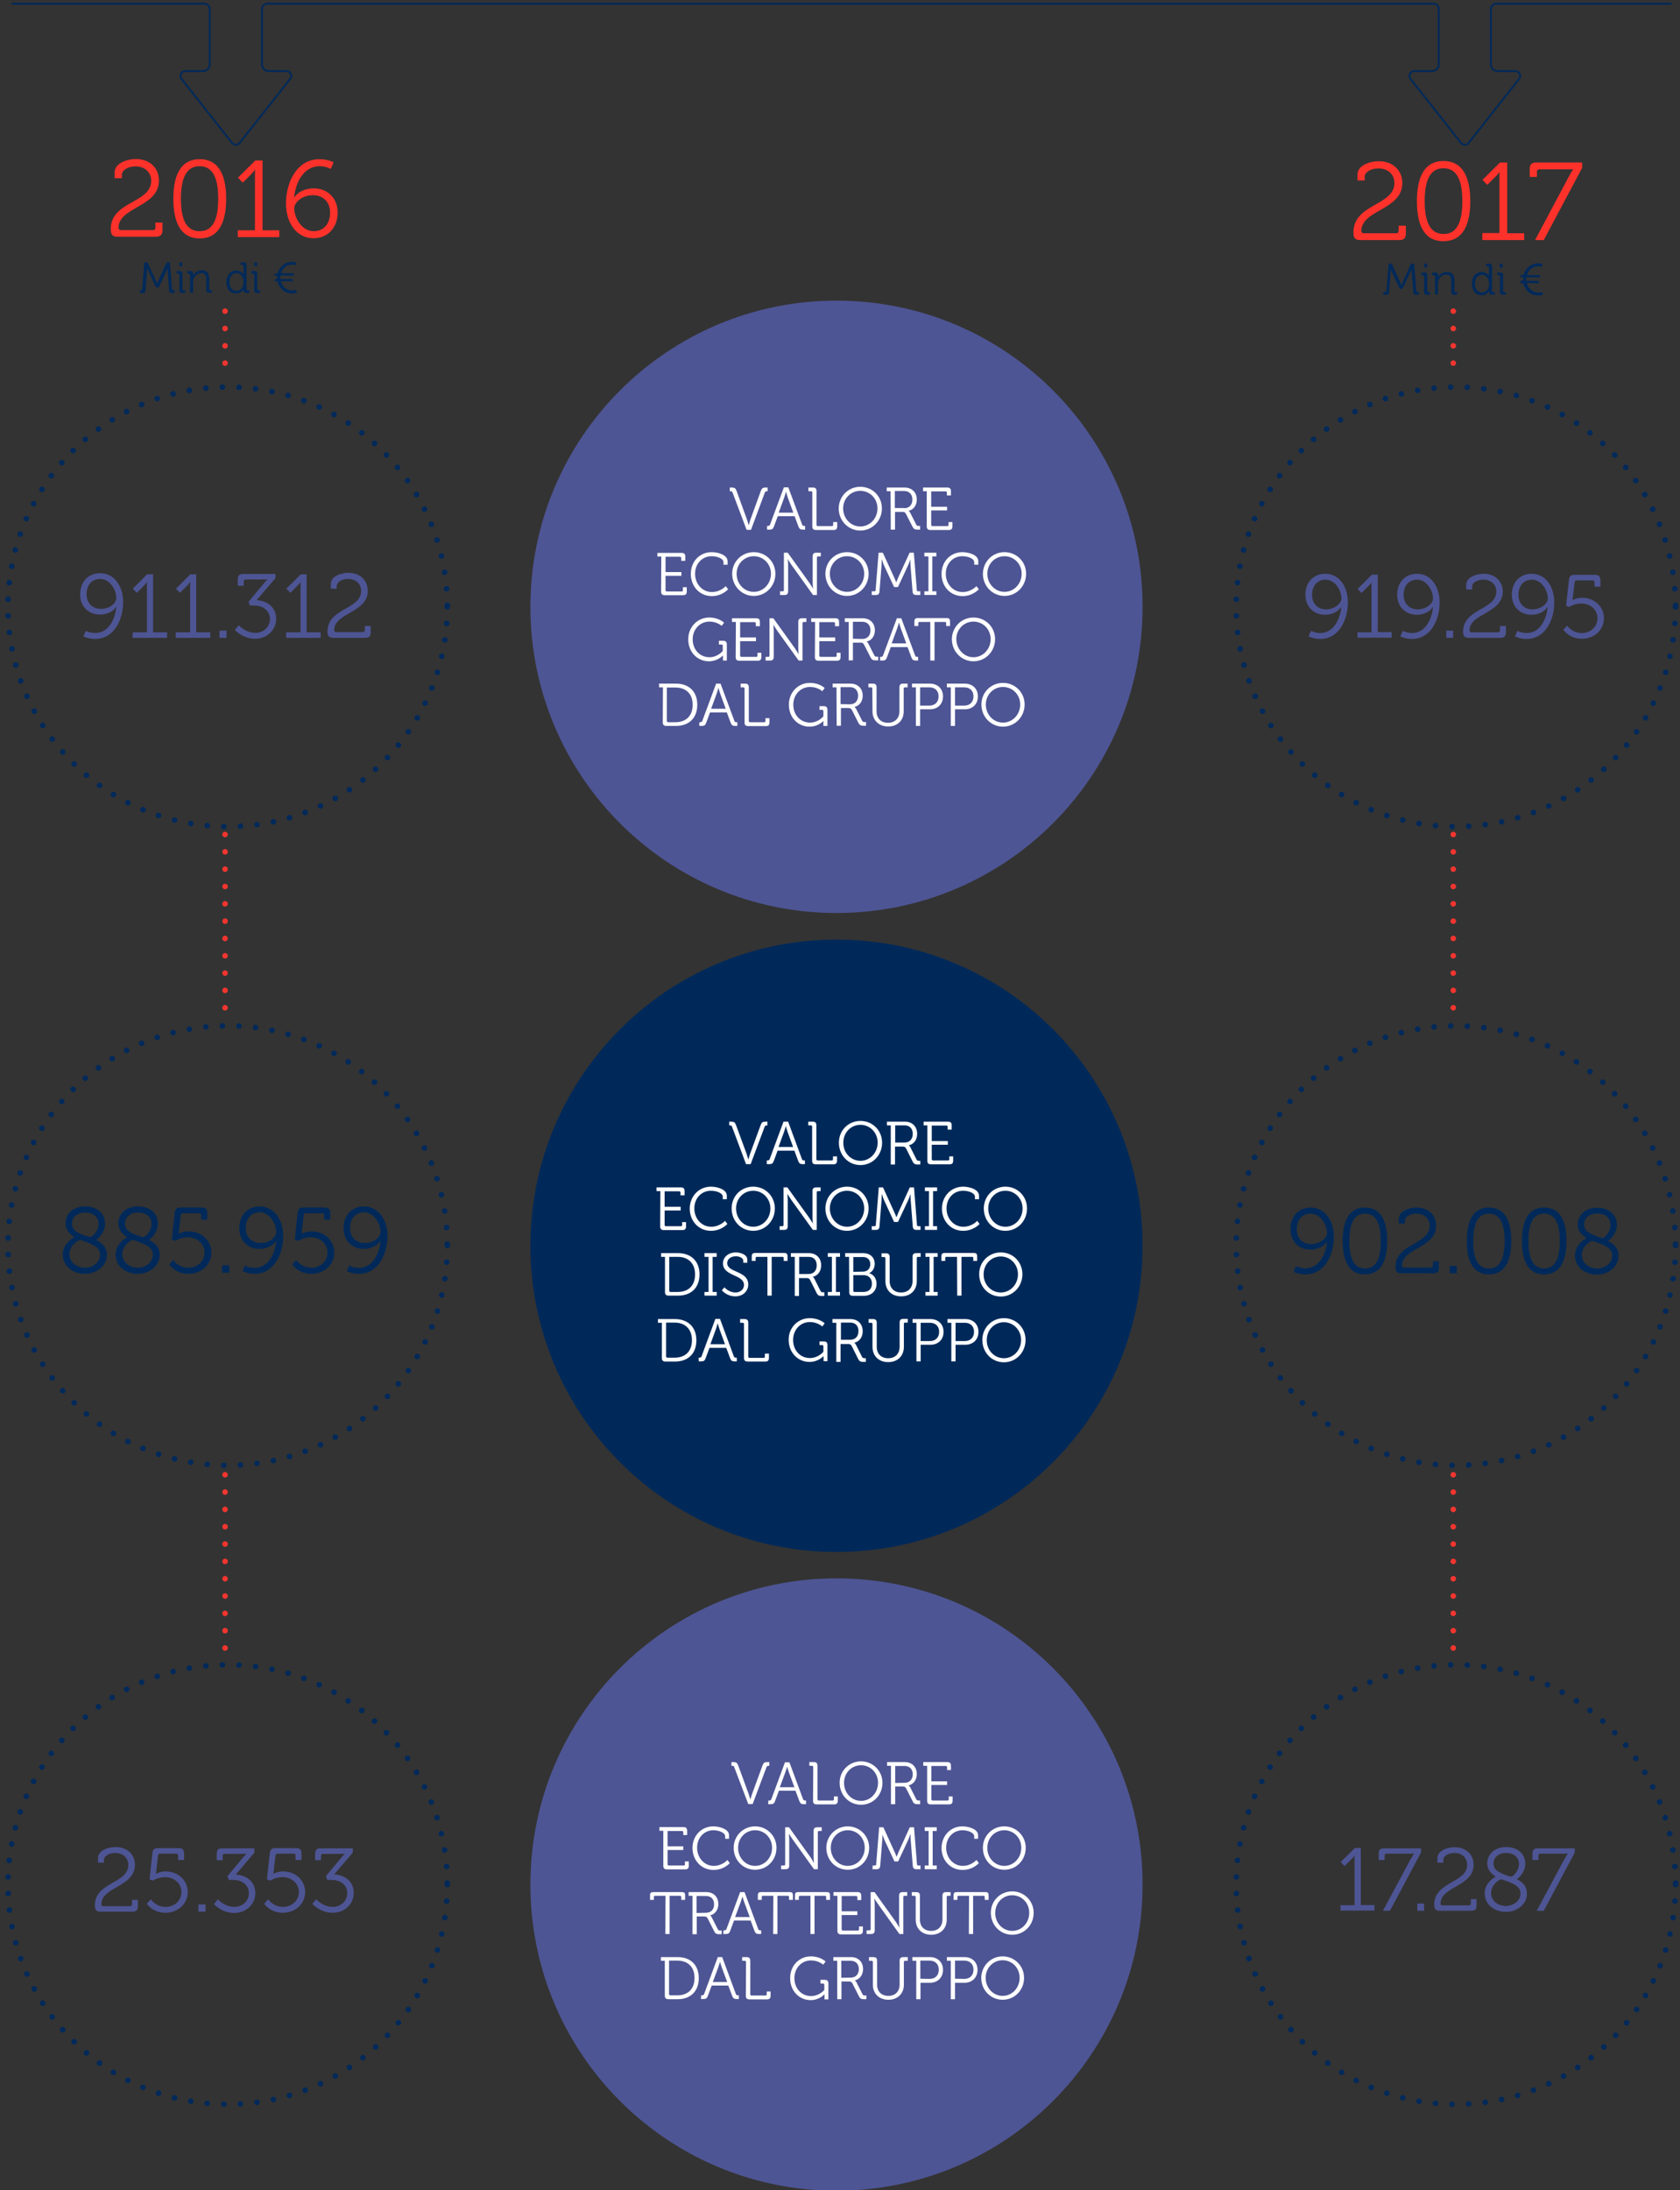 <?xml version="1.0" encoding="utf-8"?>
<!-- Generator: Adobe Illustrator 22.0.0, SVG Export Plug-In . SVG Version: 6.00 Build 0)  -->
<svg version="1.1" baseProfile="basic" id="Livello_1"
	 xmlns="http://www.w3.org/2000/svg" xmlns:xlink="http://www.w3.org/1999/xlink" x="0px" y="0px" viewBox="0 0 910 1186"
	 xml:space="preserve">
<rect x="0" y="0" width="910" height="1186" fill="#333333" stroke="none"/>
<style type="text/css">
	.st0{fill:none;stroke:#00295A;stroke-miterlimit:10;}
	.st1{fill:#4E5594;}
	.st2{fill:#00295A;}
	.st3{fill:none;stroke:#F3352F;stroke-width:3;stroke-linecap:round;stroke-miterlimit:10;stroke-dasharray:0,9.382;}
	.st4{fill:none;stroke:#00295A;stroke-width:3;stroke-linecap:round;stroke-miterlimit:10;stroke-dasharray:0,9;}
	.st5{fill:#FF322B;}
	.st6{fill:#FFFFFF;}
</style>
<g>
	<path class="st0" d="M905.5,2h-92.7h-2.3c-1.6,0-2.9,1.3-2.9,2.9v30c0,2,1.6,3.6,3.6,3.6h9.6c2.2,0,3.4,2.5,2.1,4.2l-27.4,34.7
		c-1,1.3-3.1,1.3-4.1,0L764,42.7c-1.3-1.7-0.1-4.2,2.1-4.2h9.6c2,0,3.6-1.6,3.6-3.6v-30c0-1.6-1.3-2.9-2.9-2.9h-0.9H144.4h0.4
		c-1.6,0-2.9,1.3-2.9,2.9v30c0,2,1.6,3.6,3.6,3.6h9.6c2.2,0,3.4,2.5,2.1,4.2l-27.4,34.7c-1,1.3-3.1,1.3-4.1,0L98.3,42.7
		c-1.3-1.7-0.1-4.2,2.1-4.2h9.6c2,0,3.6-1.6,3.6-3.6v-30c0-1.6-1.3-2.9-2.9-2.9h-0.2H6.3"/>
	<g>
		<g>
			<path class="st1" d="M453.1,854.7c91.6,0,165.8,74.2,165.8,165.8s-74.2,165.8-165.8,165.8s-165.8-74.2-165.8-165.8
				C287.3,928.9,361.6,854.7,453.1,854.7z"/>
			<path class="st2" d="M453.1,508.8c91.6,0,165.8,74.2,165.8,165.8s-74.2,165.8-165.8,165.8s-165.8-74.2-165.8-165.8
				S361.6,508.8,453.1,508.8z"/>
			<path class="st1" d="M453.1,162.8c91.6,0,165.8,74.2,165.8,165.8s-74.2,165.8-165.8,165.8s-165.8-74.2-165.8-165.8
				C287.3,237.1,361.6,162.8,453.1,162.8z"/>
		</g>
		<g>
			<g>
				<line class="st3" x1="121.9" y1="168.5" x2="121.9" y2="205.9"/>
				<line class="st3" x1="121.9" y1="451.9" x2="121.9" y2="551.2"/>
				<line class="st3" x1="121.9" y1="798.6" x2="121.9" y2="898"/>
				<circle class="st4" cx="123.3" cy="328.6" r="119"/>
				<circle class="st4" cx="123.3" cy="674.5" r="119"/>
				<circle class="st4" cx="123.3" cy="1020.5" r="119"/>
			</g>
			<g>
				<line class="st3" x1="787.2" y1="168.5" x2="787.2" y2="205.9"/>
				<line class="st3" x1="787.2" y1="451.9" x2="787.2" y2="551.2"/>
				<line class="st3" x1="787.2" y1="798.6" x2="787.2" y2="898"/>
				<circle class="st4" cx="788.6" cy="328.6" r="119"/>
				<circle class="st4" cx="788.6" cy="674.5" r="119"/>
				<circle class="st4" cx="788.6" cy="1020.5" r="119"/>
			</g>
		</g>
	</g>
	<path class="st5" d="M755.3,99.1c0-4.5-3.3-7.9-8.6-7.9c-4.2,0-7.5,2.1-7.5,4.5v2h-3.9v-3.1c0-5.3,7.2-7.3,11.5-7.3
		c8,0,12.8,5.3,12.8,11.8c0,14.7-22.2,14.4-22.2,26c0,0.8,0.5,1.2,1.4,1.2h17.5c0.8,0,1.3-0.4,1.3-1.3v-2.8h3.9v4.2
		c0,2.6-1.1,3.6-3.6,3.6h-21c-2.9,0-3.8-1.2-3.8-4.1C733.1,110.2,755.3,111.5,755.3,99.1z"/>
	<path class="st5" d="M767.5,108.9c0-12.1,3.5-21.7,14.4-21.7s14.5,9.6,14.5,21.7c0,12.2-3.6,21.7-14.5,21.7
		C771,130.7,767.5,121.1,767.5,108.9z M792.1,108.9c0-10-2.3-17.8-10.2-17.8s-10.2,7.8-10.2,17.8s2.3,17.8,10.2,17.8
		C789.8,126.8,792.1,119,792.1,108.9z"/>
	<path class="st5" d="M802.8,126.2h9.4V95.4c0-1.2,0.1-2.3,0.1-2.3h-0.1c0,0-0.4,0.9-2.1,2.5l-4.5,4.5l-2.6-2.7l9.5-9.4h3.9v38.3
		h9.2v3.7h-22.7v-3.8L802.8,126.2L802.8,126.2z"/>
	<path class="st5" d="M849.8,95.6c1.2-2.3,2.3-3.9,2.3-3.9v-0.1c0,0-1.1,0.1-3.2,0.1h-15.1c-0.8,0-1.3,0.4-1.3,1.3v2.8h-3.9v-4.2
		c0-2.6,1-3.6,3.6-3.6H857v2.9L836.2,130h-4.7L849.8,95.6z"/>
	<path class="st2" d="M749.6,158.1h0.9c0.3,0,0.5-0.2,0.5-0.5l1.2-14.8h1.7l4.4,9.8c0.4,0.9,0.8,2,0.8,2l0,0c0,0,0.4-1.1,0.8-2
		l4.4-9.8h1.7l1.2,14.8c0,0.4,0.2,0.5,0.5,0.5h0.9v1.5H767c-1,0-1.4-0.4-1.5-1.5l-0.8-10.2c-0.1-0.9-0.1-2.3-0.1-2.3l0,0
		c0,0-0.5,1.5-0.9,2.3l-4,8.5h-1.5l-4-8.5c-0.4-0.8-0.9-2.4-0.9-2.4l0,0c0,0,0,1.5-0.1,2.4l-0.8,10.2c-0.1,1-0.4,1.5-1.5,1.5h-1.6
		v-1.5H749.6z"/>
	<path class="st2" d="M771.4,149.5c0-0.3-0.2-0.5-0.5-0.5h-1v-1.4h1.7c1,0,1.5,0.4,1.5,1.5v8.6c0,0.4,0.2,0.5,0.5,0.5h1v1.4h-1.7
		c-1,0-1.5-0.4-1.5-1.5V149.5z M771.4,142.8h1.6v2.1h-1.6V142.8z"/>
	<path class="st2" d="M777.3,149.5c0-0.3-0.2-0.5-0.5-0.5h-1v-1.4h1.7c1,0,1.5,0.4,1.5,1.3v0.5c0,0.5,0,0.9,0,0.9l0,0
		c0.4-1.1,2-3,4.8-3c3,0,4,1.7,4,4.7v5.7c0,0.4,0.2,0.5,0.5,0.5h1v1.4h-1.7c-1,0-1.5-0.4-1.5-1.5v-5.8c0-1.9-0.3-3.6-2.6-3.6
		c-2.1,0-3.8,1.4-4.4,3.4c-0.1,0.5-0.2,1-0.2,1.6v5.8h-1.6V149.5z"/>
	<path class="st2" d="M802.6,147.3c2.9,0,3.9,2.2,3.9,2.2l0,0c0,0,0-0.4,0-0.9v-3.9c0-0.3-0.2-0.5-0.5-0.5h-1v-1.4h1.7
		c1,0,1.5,0.4,1.5,1.5v13.4c0,0.4,0.2,0.5,0.5,0.5h1v1.4H808c-1,0-1.4-0.5-1.4-1.3c0-0.5,0-0.8,0-0.8l0,0c0,0-1,2.4-4.1,2.4
		c-3.2,0-5.2-2.6-5.2-6.3C797.2,149.8,799.5,147.3,802.6,147.3z M806.6,153.6c0-2.4-1.2-4.8-3.8-4.8c-2.1,0-3.9,1.8-3.9,4.8
		s1.6,4.8,3.8,4.8C804.7,158.4,806.6,157,806.6,153.6z"/>
	<path class="st2" d="M812.5,149.5c0-0.3-0.2-0.5-0.5-0.5h-1v-1.4h1.7c1,0,1.5,0.4,1.5,1.5v8.6c0,0.4,0.2,0.5,0.5,0.5h1v1.4H814
		c-1,0-1.5-0.4-1.5-1.5V149.5z M812.4,142.8h1.6v2.1h-1.6V142.8z"/>
	<path class="st2" d="M823.7,152h1.4c0,0,0-0.4,0-0.8c0-0.5,0-1.1,0-1.1h-1.4v-1.2h1.6c0.9-3.7,4.1-6.3,8-6.3c1.3,0,2.2,0.3,2.2,0.3
		l-0.4,1.6c0,0-0.9-0.3-1.8-0.3c-3.1,0-5.4,1.9-6.2,4.8h7.2l-0.2,1.2h-7.3c0,0-0.1,0.5-0.1,1c0,0.3,0,0.9,0,0.9h6.9l-0.2,1.2H827
		c0.7,3,3.1,5.1,6.3,5.1c1.2,0,2.1-0.3,2.1-0.3l0.4,1.5c0,0-1.1,0.4-2.6,0.4c-4.1,0-7.2-2.7-8.1-6.6h-1.5L823.7,152L823.7,152z"/>
	<path class="st5" d="M81.9,97.9c0-4.4-3.2-7.8-8.5-7.8c-4.1,0-7.4,2.1-7.4,4.5v1.9h-3.9v-3.1c0-5.2,7.1-7.3,11.4-7.3
		c7.9,0,12.6,5.2,12.6,11.6c0,14.6-21.9,14.2-21.9,25.7c0,0.8,0.5,1.2,1.4,1.2h17.3c0.8,0,1.3-0.4,1.3-1.3v-2.8H88v4.1
		c0,2.5-1.1,3.6-3.6,3.6H63.7c-2.8,0-3.7-1.2-3.7-4.1C59.9,108.9,81.9,110.1,81.9,97.9z"/>
	<path class="st5" d="M93.9,107.6c0-11.9,3.5-21.4,14.3-21.4s14.3,9.5,14.3,21.4c0,12-3.5,21.5-14.3,21.5S93.9,119.6,93.9,107.6z
		 M118.2,107.6c0-9.8-2.2-17.6-10.1-17.6c-7.8,0-10.1,7.7-10.1,17.6s2.2,17.6,10.1,17.6S118.2,117.5,118.2,107.6z"/>
	<path class="st5" d="M128.8,124.7h9.3V94.3c0-1.2,0.1-2.3,0.1-2.3H138c0,0-0.4,0.9-2.1,2.5l-4.4,4.4l-2.6-2.7l9.4-9.3h3.9v37.8h9.1
		v3.7h-22.5L128.8,124.7L128.8,124.7z"/>
	<path class="st5" d="M154.9,110.1c0-10.6,5.4-23.9,18.2-23.9c4.5,0,7.6,1.7,7.6,1.7l-1.5,3.6c0,0-2.6-1.5-6-1.5
		c-8.7,0-13.1,8.7-13.9,17h0.1c1.9-3.2,6.2-5,10.6-5c7.5,0,12.9,5.4,12.9,13.1c0,8.6-5.8,13.9-13,13.9
		C160.9,129.1,154.9,121,154.9,110.1z M169.9,125.2c5.6,0,8.9-4.2,8.9-10s-3.7-9.5-9.4-9.5c-5.5,0-10,3.7-10,7.1
		C159.4,118.3,163.7,125.2,169.9,125.2z"/>
	<path class="st2" d="M75.6,157.2h0.9c0.3,0,0.5-0.2,0.5-0.5l1.2-14.6h1.7l4.4,9.6c0.4,0.8,0.8,2,0.8,2l0,0c0,0,0.4-1.1,0.8-2
		l4.4-9.6H92l1.2,14.6c0,0.4,0.2,0.5,0.5,0.5h0.9v1.5H93c-1,0-1.4-0.4-1.4-1.4l-0.8-10.1c-0.1-0.9-0.1-2.3-0.1-2.3l0,0
		c0,0-0.4,1.5-0.8,2.3l-3.9,8.4h-1.5l-3.9-8.4c-0.4-0.8-0.9-2.4-0.9-2.4l0,0c0,0,0,1.5-0.1,2.4l-0.8,10.1c-0.1,1-0.4,1.4-1.4,1.4
		h-1.6v-1.5H75.6z"/>
	<path class="st2" d="M97.2,148.7c0-0.3-0.2-0.5-0.5-0.5h-1v-1.4h1.7c1,0,1.4,0.4,1.4,1.4v8.5c0,0.4,0.2,0.5,0.5,0.5h1v1.4h-1.7
		c-1,0-1.4-0.4-1.4-1.4V148.7z M97.1,142.1h1.6v2h-1.6V142.1z"/>
	<path class="st2" d="M103,148.7c0-0.3-0.2-0.5-0.5-0.5h-1v-1.4h1.7c1,0,1.4,0.4,1.4,1.3v0.5c0,0.5,0,0.8,0,0.8l0,0
		c0.4-1.1,1.9-3,4.7-3c2.9,0,4,1.7,4,4.6v5.6c0,0.4,0.2,0.5,0.5,0.5h1v1.4h-1.7c-1,0-1.4-0.4-1.4-1.4v-5.7c0-1.9-0.3-3.5-2.6-3.5
		c-2,0-3.8,1.4-4.3,3.3c-0.1,0.5-0.2,1-0.2,1.6v5.7H103V148.7z"/>
	<path class="st2" d="M128,146.5c2.9,0,3.9,2.2,3.9,2.2l0,0c0,0,0-0.4,0-0.9V144c0-0.3-0.2-0.5-0.5-0.5h-1v-1.4h1.7
		c1,0,1.4,0.4,1.4,1.4v13.2c0,0.4,0.2,0.5,0.5,0.5h1v1.4h-1.7c-1,0-1.4-0.4-1.4-1.3c0-0.4,0-0.8,0-0.8l0,0c0,0-1,2.4-4.1,2.4
		c-3.2,0-5.2-2.5-5.2-6.2C122.7,149,124.9,146.5,128,146.5z M131.9,152.7c0-2.4-1.2-4.8-3.8-4.8c-2.1,0-3.8,1.8-3.8,4.8
		c0,2.9,1.5,4.8,3.7,4.8C130,157.5,131.9,156.1,131.9,152.7z"/>
	<path class="st2" d="M137.7,148.7c0-0.3-0.2-0.5-0.5-0.5h-1v-1.4h1.7c1,0,1.4,0.4,1.4,1.4v8.5c0,0.4,0.2,0.5,0.5,0.5h1v1.4h-1.7
		c-1,0-1.4-0.4-1.4-1.4V148.7z M137.7,142.1h1.6v2h-1.6V142.1z"/>
	<path class="st2" d="M148.8,151.2h1.3c0,0,0-0.4,0-0.8s0-1.1,0-1.1h-1.3v-1.2h1.6c0.9-3.7,4-6.3,7.9-6.3c1.2,0,2.2,0.3,2.2,0.3
		l-0.4,1.5c0,0-0.8-0.3-1.8-0.3c-3,0-5.3,1.9-6.1,4.7h7.1l-0.2,1.2h-7.2c0,0-0.1,0.5-0.1,1c0,0.3,0,0.9,0,0.9h6.9l-0.2,1.2h-6.4
		c0.7,2.9,3.1,5,6.2,5c1.2,0,2.1-0.3,2.1-0.3l0.4,1.5c0,0-1.1,0.4-2.5,0.4c-4,0-7.1-2.7-8-6.6h-1.5V151.2z"/>
	<g>
		<path class="st1" d="M46.5,341.6c0,0,2.2,1.2,5,1.2c7.2,0,10.9-7.3,11.5-14.2h-0.1c-1.6,2.7-5.2,4.2-8.8,4.2
			c-6.3,0-10.7-4.5-10.7-10.9c0-7.2,4.8-11.5,10.8-11.5c7.5,0,12.5,6.7,12.5,15.7c0,8.8-4.5,19.9-15.2,19.9c-3.8,0-6.3-1.4-6.3-1.4
			L46.5,341.6z M63,323.9c0-4.6-3.6-10.4-8.7-10.4c-4.7,0-7.4,3.5-7.4,8.3s3.1,7.9,7.8,7.9C59.3,329.8,63,326.7,63,323.9z"/>
		<path class="st1" d="M71.9,342.4h7.7v-25.3c0-1,0-1.9,0-1.9h-0.1c0,0-0.3,0.7-1.7,2.1l-3.7,3.7l-2.2-2.2l7.8-7.8h3.2v31.4h7.6v3
			H71.8L71.9,342.4L71.9,342.4L71.9,342.4z"/>
		<path class="st1" d="M95.3,342.4h7.7v-25.3c0-1,0-1.9,0-1.9h-0.1c0,0-0.3,0.7-1.7,2.1l-3.7,3.7l-2.2-2.2l7.8-7.8h3.2v31.4h7.6v3
			H95.2v-3L95.3,342.4L95.3,342.4z"/>
		<path class="st1" d="M118.9,341.5h3.8v3.9h-3.8V341.5z"/>
		<path class="st1" d="M129.4,338.6c0,0,3.5,4.1,9,4.1c4.1,0,7.8-3,7.8-7.5c0-4.7-4-7.3-8.4-7.3h-2.4l-0.8-2l8.5-10.2
			c0.8-1.1,1.8-1.9,1.8-1.9v-0.1c0,0-1,0.1-2.8,0.1h-9c-0.7,0-1.1,0.3-1.1,1.1v2.3h-3.2v-3.4c0-2.1,0.8-3,2.9-3h17.5v2.3L139,325
			c4.3,0.2,10.6,2.7,10.6,10.2c0,5.8-4.9,10.7-11.4,10.7c-6.8,0-11-4.8-11-4.8L129.4,338.6z"/>
		<path class="st1" d="M155.1,342.4h7.7v-25.3c0-1,0-1.9,0-1.9h-0.1c0,0-0.3,0.7-1.7,2.1l-3.7,3.7l-2.2-2.2l7.8-7.8h3.2v31.4h7.6v3
			H155v-3L155.1,342.4L155.1,342.4z"/>
		<path class="st1" d="M195.6,320c0-3.7-2.7-6.5-7.1-6.5c-3.4,0-6.1,1.8-6.1,3.7v1.6h-3.2v-2.6c0-4.4,5.9-6,9.5-6
			c6.6,0,10.5,4.3,10.5,9.7c0,12.1-18.2,11.8-18.2,21.4c0,0.7,0.4,1,1.1,1h14.4c0.7,0,1.1-0.3,1.1-1.1V339h3.2v3.4c0,2.1-0.9,3-3,3
			h-17.3c-2.4,0-3.1-1-3.1-3.4C177.3,329.2,195.6,330.2,195.6,320z"/>
	</g>
	<g>
		<path class="st2" d="M40.3,669.9L40.3,669.9c0-0.1-4.8-2.4-4.8-7.4c0-4.9,3.8-9.2,10.6-9.2c6.7,0,10.8,3.9,10.8,9.4
			c0,5.4-4.7,8.7-4.7,8.7v0.1c3.3,1.7,5.7,4,5.7,8.1c0,5.5-5.1,10.2-11.9,10.2c-6.2,0-12-3.9-12-10.5
			C34,673.1,40.3,669.9,40.3,669.9z M46,686.5c4.2,0,8.2-2.9,8.2-7c0-3.7-3-5.1-6.7-6.6c-1.3-0.6-3.7-1.4-4.1-1.4
			c-1.4,0-5.8,3.2-5.8,7.6C37.6,683.7,41.7,686.5,46,686.5z M48.9,669.9c1.3,0,4.5-3.5,4.5-7.1c0-3.8-3-6.2-7.3-6.2
			c-4.5,0-7.1,2.7-7.1,6c0,3.7,3.1,5.1,6.8,6.4C46.6,669.3,48.3,669.9,48.9,669.9z"/>
		<path class="st2" d="M68.9,669.9L68.9,669.9c0-0.1-4.8-2.4-4.8-7.4c0-4.9,3.8-9.2,10.6-9.2c6.7,0,10.8,3.9,10.8,9.4
			c0,5.4-4.7,8.7-4.7,8.7v0.1c3.3,1.7,5.7,4,5.7,8.1c0,5.5-5.1,10.2-11.9,10.2c-6.2,0-12-3.9-12-10.5
			C62.6,673.1,68.9,669.9,68.9,669.9z M74.6,686.5c4.2,0,8.2-2.9,8.2-7c0-3.7-3-5.1-6.7-6.6c-1.3-0.6-3.7-1.4-4.1-1.4
			c-1.4,0-5.8,3.2-5.8,7.6C66.3,683.7,70.3,686.5,74.6,686.5z M77.6,669.9c1.3,0,4.5-3.5,4.5-7.1c0-3.8-3-6.2-7.3-6.2
			c-4.5,0-7.1,2.7-7.1,6c0,3.7,3.1,5.1,6.8,6.4C75.2,669.3,76.9,669.9,77.6,669.9z"/>
		<path class="st2" d="M93.8,682.3c0,0,2.7,4.2,8.2,4.2c5,0,8.8-3.6,8.8-8.2c0-4.9-4.1-8.3-9.1-8.3c-4,0-6.8,2-6.8,2l-1.8-0.8
			l1.5-14.2c0.2-2.2,0.9-3.1,3.1-3.1h11.6c2.1,0,3,0.9,3,3.1v3.5H109v-2.4c0-0.8-0.4-1.1-1.1-1.1H99c-0.7,0-1,0.4-1.1,1.1l-0.9,8
			c-0.2,1.3-0.3,2-0.3,2h0.1c0,0,2.2-1.3,5.3-1.3c7.2,0,12.4,5.1,12.4,11.5c0,6.3-5.2,11.5-12.4,11.5c-7,0-10.4-5-10.4-5L93.8,682.3
			z"/>
		<path class="st2" d="M120.3,685.2h3.9v4h-3.9V685.2z"/>
		<path class="st2" d="M132.7,685.3c0,0,2.2,1.3,5.1,1.3c7.4,0,11.2-7.4,11.8-14.6h-0.1c-1.7,2.8-5.3,4.3-9,4.3
			c-6.4,0-10.9-4.6-10.9-11.2c0-7.3,4.9-11.8,11-11.8c7.7,0,12.8,6.9,12.8,16.1c0,9-4.6,20.4-15.5,20.4c-3.9,0-6.5-1.5-6.5-1.5
			L132.7,685.3z M149.6,667.1c0-4.7-3.7-10.6-8.9-10.6c-4.8,0-7.6,3.6-7.6,8.5s3.2,8.1,8,8.1C145.8,673.2,149.6,670,149.6,667.1z"/>
		<path class="st2" d="M160.4,682.3c0,0,2.7,4.2,8.2,4.2c5,0,8.8-3.6,8.8-8.2c0-4.9-4.1-8.3-9.1-8.3c-4,0-6.8,2-6.8,2l-1.8-0.8
			l1.5-14.2c0.2-2.2,0.9-3.1,3.1-3.1h11.6c2.1,0,3,0.9,3,3.1v3.5h-3.3v-2.4c0-0.8-0.4-1.1-1.1-1.1h-8.9c-0.7,0-1,0.4-1.1,1.1l-0.9,8
			c-0.2,1.3-0.3,2-0.3,2h0.1c0,0,2.2-1.3,5.3-1.3c7.2,0,12.4,5.1,12.4,11.5c0,6.3-5.2,11.5-12.4,11.5c-7,0-10.4-5-10.4-5
			L160.4,682.3z"/>
		<path class="st2" d="M189.2,685.3c0,0,2.2,1.3,5.1,1.3c7.4,0,11.2-7.4,11.8-14.6H206c-1.7,2.8-5.3,4.3-9,4.3
			c-6.4,0-10.9-4.6-10.9-11.2c0-7.3,4.9-11.8,11-11.8c7.7,0,12.8,6.9,12.8,16.1c0,9-4.6,20.4-15.5,20.4c-3.9,0-6.5-1.5-6.5-1.5
			L189.2,685.3z M206.1,667.1c0-4.7-3.7-10.6-8.9-10.6c-4.8,0-7.6,3.6-7.6,8.5s3.2,8.1,8,8.1C202.3,673.2,206.1,670,206.1,667.1z"/>
	</g>
	<g>
		<path class="st1" d="M69.5,1009.9c0-3.7-2.7-6.5-7.1-6.5c-3.4,0-6.1,1.8-6.1,3.7v1.6h-3.2v-2.5c0-4.4,5.9-6,9.5-6
			c6.6,0,10.5,4.3,10.5,9.6c0,12.1-18.2,11.8-18.2,21.4c0,0.7,0.4,1,1.1,1h14.4c0.7,0,1.1-0.3,1.1-1.1v-2.3h3.2v3.4c0,2.1-0.9,3-3,3
			H54.5c-2.3,0-3.1-1-3.1-3.4C51.3,1019.1,69.5,1020.1,69.5,1009.9z"/>
		<path class="st1" d="M81.7,1028.5c0,0,2.6,4.1,8,4.1c4.9,0,8.6-3.5,8.6-8c0-4.7-4-8.1-8.9-8.1c-3.9,0-6.6,1.9-6.6,1.9l-1.8-0.7
			l1.5-13.9c0.2-2.1,0.9-3,3-3h11.3c2.1,0,2.9,0.9,2.9,3v3.4h-3.2v-2.3c0-0.7-0.4-1.1-1.1-1.1h-8.7c-0.7,0-1,0.3-1.1,1.1l-0.9,7.8
			c-0.1,1.2-0.3,2-0.3,2h0.1c0,0,2.2-1.3,5.2-1.3c7,0,12,5,12,11.2c0,6.1-5.1,11.2-12.1,11.2c-6.9,0-10.1-4.9-10.1-4.9L81.7,1028.5z
			"/>
		<path class="st1" d="M107.5,1031.3h3.8v3.9h-3.8V1031.3z"/>
		<path class="st1" d="M118,1028.5c0,0,3.5,4.1,9,4.1c4.1,0,7.8-3,7.8-7.4c0-4.7-4-7.2-8.4-7.2H124l-0.8-2l8.5-10.2
			c0.8-1.1,1.8-1.9,1.8-1.9v-0.1c0,0-1,0.1-2.8,0.1h-9c-0.7,0-1.1,0.3-1.1,1.1v2.3h-3.2v-3.4c0-2.1,0.8-3,2.9-3h17.5v2.3l-10.1,11.9
			c4.3,0.2,10.6,2.7,10.6,10.1c0,5.8-4.8,10.7-11.4,10.7c-6.8,0-11-4.8-11-4.8L118,1028.5z"/>
		<path class="st1" d="M145.3,1028.5c0,0,2.6,4.1,8,4.1c4.9,0,8.6-3.5,8.6-8c0-4.7-4-8.1-8.9-8.1c-3.9,0-6.6,1.9-6.6,1.9l-1.8-0.7
			l1.5-13.9c0.2-2.1,0.9-3,3-3h11.3c2.1,0,2.9,0.9,2.9,3v3.4h-3.2v-2.3c0-0.7-0.4-1.1-1.1-1.1h-8.7c-0.7,0-1,0.3-1.1,1.1l-0.9,7.8
			c-0.1,1.2-0.3,2-0.3,2h0.1c0,0,2.2-1.3,5.2-1.3c7,0,12,5,12,11.2c0,6.1-5.1,11.2-12.1,11.2c-6.9,0-10.1-4.9-10.1-4.9L145.3,1028.5
			z"/>
		<path class="st1" d="M171.3,1028.5c0,0,3.5,4.1,9,4.1c4.1,0,7.8-3,7.8-7.4c0-4.7-4-7.2-8.4-7.2h-2.4l-0.8-2l8.5-10.2
			c0.8-1.1,1.8-1.9,1.8-1.9v-0.1c0,0-1,0.1-2.8,0.1h-9c-0.7,0-1.1,0.3-1.1,1.1v2.3h-3.2v-3.4c0-2.1,0.8-3,2.9-3h17.5v2.3L181,1015
			c4.3,0.2,10.6,2.7,10.6,10.1c0,5.8-4.8,10.7-11.4,10.7c-6.8,0-11-4.8-11-4.8L171.3,1028.5z"/>
	</g>
	<g>
		<path class="st1" d="M710.2,341.6c0,0,2.1,1.2,4.9,1.2c7.1,0,10.8-7.2,11.4-14.1h-0.1c-1.6,2.7-5.1,4.2-8.7,4.2
			c-6.2,0-10.6-4.5-10.6-10.8c0-7.1,4.7-11.4,10.7-11.4c7.4,0,12.3,6.6,12.3,15.6c0,8.7-4.4,19.7-15,19.7c-3.7,0-6.3-1.4-6.3-1.4
			L710.2,341.6z M726.6,324.1c0-4.5-3.5-10.2-8.6-10.2c-4.6,0-7.3,3.5-7.3,8.2c0,4.8,3.1,7.9,7.7,7.9
			C722.9,329.9,726.6,326.9,726.6,324.1z"/>
		<path class="st1" d="M735.3,342.4h7.6v-25c0-1,0-1.9,0-1.9h-0.1c0,0-0.3,0.7-1.7,2l-3.6,3.6l-2.1-2.2l7.7-7.7h3.2v31.1h7.5v3
			h-18.5L735.3,342.4L735.3,342.4z"/>
		<path class="st1" d="M759.9,341.6c0,0,2.1,1.2,4.9,1.2c7.1,0,10.8-7.2,11.4-14.1h-0.1c-1.6,2.7-5.1,4.2-8.7,4.2
			c-6.2,0-10.6-4.5-10.6-10.8c0-7.1,4.7-11.4,10.7-11.4c7.4,0,12.3,6.6,12.3,15.6c0,8.7-4.4,19.7-15,19.7c-3.7,0-6.3-1.4-6.3-1.4
			L759.9,341.6z M776.2,324.1c0-4.5-3.5-10.2-8.6-10.2c-4.6,0-7.3,3.5-7.3,8.2c0,4.8,3.1,7.9,7.7,7.9
			C772.6,329.9,776.2,326.9,776.2,324.1z"/>
		<path class="st1" d="M783.4,341.5h3.7v3.9h-3.7V341.5z"/>
		<path class="st1" d="M810.5,320.3c0-3.6-2.7-6.4-7-6.4c-3.4,0-6.1,1.7-6.1,3.7v1.6h-3.2v-2.5c0-4.3,5.9-6,9.4-6
			c6.5,0,10.4,4.3,10.4,9.6c0,12-18,11.7-18,21.1c0,0.7,0.4,1,1.1,1h14.3c0.7,0,1.1-0.3,1.1-1.1V339h3.2v3.4c0,2.1-0.9,3-3,3h-17.1
			c-2.3,0-3.1-1-3.1-3.3C792.5,329.4,810.5,330.4,810.5,320.3z"/>
		<path class="st1" d="M822,341.6c0,0,2.1,1.2,4.9,1.2c7.1,0,10.8-7.2,11.4-14.1h-0.1c-1.6,2.7-5.1,4.2-8.7,4.2
			c-6.2,0-10.6-4.5-10.6-10.8c0-7.1,4.7-11.4,10.7-11.4c7.4,0,12.3,6.6,12.3,15.6c0,8.7-4.4,19.7-15,19.7c-3.7,0-6.3-1.4-6.3-1.4
			L822,341.6z M838.4,324.1c0-4.5-3.5-10.2-8.6-10.2c-4.6,0-7.3,3.5-7.3,8.2c0,4.8,3.1,7.9,7.7,7.9
			C834.7,329.9,838.4,326.9,838.4,324.1z"/>
		<path class="st1" d="M848.9,338.8c0,0,2.6,4,7.9,4c4.8,0,8.5-3.4,8.5-8c0-4.7-3.9-8-8.8-8c-3.8,0-6.5,1.9-6.5,1.9l-1.7-0.7
			l1.5-13.7c0.2-2.1,0.9-3,3-3H864c2,0,2.9,0.9,2.9,3v3.4h-3.2v-2.3c0-0.7-0.4-1.1-1.1-1.1H854c-0.7,0-1,0.3-1.1,1.1l-0.9,7.7
			c-0.1,1.2-0.3,1.9-0.3,1.9h0.1c0,0,2.1-1.3,5.1-1.3c6.9,0,11.9,4.9,11.9,11.1c0,6.1-5,11.1-12,11.1c-6.8,0-10-4.9-10-4.9
			L848.9,338.8z"/>
	</g>
	<g>
		<path class="st2" d="M702,685.6c0,0,2.2,1.2,5.1,1.2c7.3,0,11.1-7.4,11.7-14.4h-0.1c-1.6,2.7-5.3,4.3-8.9,4.3
			c-6.4,0-10.8-4.6-10.8-11.1c0-7.3,4.8-11.7,10.9-11.7c7.6,0,12.6,6.8,12.6,16c0,8.9-4.5,20.2-15.4,20.2c-3.8,0-6.4-1.4-6.4-1.4
			L702,685.6z M718.8,667.7c0-4.6-3.6-10.5-8.9-10.5c-4.7,0-7.5,3.6-7.5,8.4c0,4.9,3.1,8.1,7.9,8.1
			C715,673.6,718.8,670.5,718.8,667.7z"/>
		<path class="st2" d="M727.3,672c0-10,2.9-18.1,12-18.1s12.1,8,12.1,18.1s-3,18.1-12.1,18.1C730.3,690.1,727.3,682.1,727.3,672z
			 M747.9,672c0-8.3-1.9-14.8-8.5-14.8s-8.5,6.5-8.5,14.8c0,8.4,1.9,14.9,8.5,14.9S747.9,680.4,747.9,672z"/>
		<path class="st2" d="M774.4,663.8c0-3.7-2.7-6.6-7.2-6.6c-3.5,0-6.2,1.8-6.2,3.8v1.6h-3.3V660c0-4.4,6-6.1,9.6-6.1
			c6.7,0,10.6,4.4,10.6,9.8c0,12.3-18.5,12-18.5,21.7c0,0.7,0.4,1,1.1,1h14.6c0.7,0,1.1-0.3,1.1-1.1V683h3.2v3.5c0,2.1-0.9,3-3,3
			H759c-2.4,0-3.1-1-3.1-3.4C755.9,673.1,774.4,674.1,774.4,663.8z"/>
		<path class="st2" d="M785.3,685.5h3.8v4h-3.8V685.5z"/>
		<path class="st2" d="M794.5,672c0-10,2.9-18.1,12-18.1s12.1,8,12.1,18.1s-3,18.1-12.1,18.1S794.5,682.1,794.5,672z M815,672
			c0-8.3-1.9-14.8-8.5-14.8s-8.5,6.5-8.5,14.8c0,8.4,1.9,14.9,8.5,14.9S815,680.4,815,672z"/>
		<path class="st2" d="M824.4,672c0-10,2.9-18.1,12-18.1s12.1,8,12.1,18.1s-3,18.1-12.1,18.1S824.4,682.1,824.4,672z M844.9,672
			c0-8.3-1.9-14.8-8.5-14.8s-8.5,6.5-8.5,14.8c0,8.4,1.9,14.9,8.5,14.9S844.9,680.4,844.9,672z"/>
		<path class="st2" d="M859.4,670.4L859.4,670.4c0-0.1-4.8-2.3-4.8-7.3c0-4.8,3.8-9.1,10.5-9.1c6.6,0,10.7,3.9,10.7,9.3
			c0,5.3-4.7,8.7-4.7,8.7v0.1c3.3,1.7,5.6,3.9,5.6,8c0,5.5-5.1,10.1-11.7,10.1c-6.2,0-11.9-3.8-11.9-10.4
			C853.2,673.5,859.4,670.4,859.4,670.4z M865.1,686.9c4.1,0,8.2-2.8,8.2-6.9c0-3.6-3-5.1-6.7-6.6c-1.3-0.5-3.7-1.4-4.1-1.4
			c-1.3,0-5.7,3.2-5.7,7.5C856.8,684.1,860.8,686.9,865.1,686.9z M868,670.4c1.2,0,4.4-3.4,4.4-7.1c0-3.8-3-6.2-7.2-6.2
			c-4.4,0-7.1,2.6-7.1,5.9c0,3.7,3.1,5,6.7,6.4C865.6,669.8,867.3,670.4,868,670.4z"/>
	</g>
	<g>
		<path class="st1" d="M726.1,1031.7h7.6v-24.9c0-1,0-1.9,0-1.9h-0.1c0,0-0.3,0.7-1.7,2l-3.6,3.6l-2.1-2.2l7.7-7.6h3.2v30.9h7.4v3
			h-18.4L726.1,1031.7L726.1,1031.7z"/>
		<path class="st1" d="M764,1006.9c1-1.8,1.9-3.1,1.9-3.1v-0.1c0,0-0.9,0.1-2.6,0.1h-12.2c-0.7,0-1.1,0.3-1.1,1.1v2.3h-3.2v-3.4
			c0-2.1,0.8-2.9,2.9-2.9h20v2.3l-16.8,31.5h-3.8L764,1006.9z"/>
		<path class="st1" d="M767.7,1030.8h3.7v3.9h-3.7V1030.8z"/>
		<path class="st1" d="M794.7,1009.8c0-3.6-2.6-6.4-6.9-6.4c-3.4,0-6,1.7-6,3.7v1.6h-3.2v-2.5c0-4.3,5.8-5.9,9.3-5.9
			c6.5,0,10.3,4.2,10.3,9.5c0,11.9-17.9,11.6-17.9,21c0,0.7,0.4,1,1.1,1h14.2c0.7,0,1.1-0.3,1.1-1.1v-2.3h3.1v3.4
			c0,2.1-0.9,2.9-2.9,2.9h-17c-2.3,0-3-1-3-3.3C776.8,1018.8,794.7,1019.8,794.7,1009.8z"/>
		<path class="st1" d="M810.2,1016.2L810.2,1016.2c0-0.1-4.6-2.3-4.6-7.1c0-4.7,3.7-8.9,10.2-8.9c6.4,0,10.4,3.8,10.4,9
			s-4.5,8.4-4.5,8.4v0.1c3.2,1.6,5.4,3.8,5.4,7.8c0,5.3-4.9,9.8-11.4,9.8c-6,0-11.5-3.7-11.5-10.1
			C804.2,1019.2,810.2,1016.2,810.2,1016.2z M815.7,1032.1c4,0,7.9-2.7,7.9-6.7c0-3.5-2.9-4.9-6.5-6.4c-1.3-0.5-3.6-1.3-3.9-1.3
			c-1.3,0-5.5,3.1-5.5,7.3C807.6,1029.4,811.5,1032.1,815.7,1032.1z M818.5,1016.2c1.2,0,4.3-3.3,4.3-6.8c0-3.7-2.9-6-7-6
			c-4.3,0-6.8,2.6-6.8,5.7c0,3.6,3,4.9,6.5,6.2C816.2,1015.6,817.8,1016.2,818.5,1016.2z"/>
		<path class="st1" d="M847.3,1006.9c1-1.8,1.9-3.1,1.9-3.1v-0.1c0,0-0.9,0.1-2.6,0.1h-12.2c-0.7,0-1.1,0.3-1.1,1.1v2.3h-3.2v-3.4
			c0-2.1,0.8-2.9,2.9-2.9h20v2.3l-16.8,31.5h-3.8L847.3,1006.9z"/>
	</g>
	<g>
		<path class="st6" d="M396.8,266.7c-0.2-0.6-0.6-0.7-1.2-0.7h-0.3v-2h1c1.6,0,2.1,0.3,2.7,1.9l5.6,15.4c0.4,1.2,0.9,3,0.9,3h0.1
			c0,0,0.5-1.8,0.9-3l5.6-15.4c0.6-1.6,1.1-1.9,2.7-1.9h1v2h-0.3c-0.6,0-0.9,0.1-1.2,0.7l-7.5,20.2h-2.4L396.8,266.7z"/>
		<path class="st6" d="M415.5,284.8h0.4c0.6,0,0.9-0.1,1.2-0.7l7.5-20.2h2.4l7.5,20.2c0.2,0.6,0.6,0.7,1.2,0.7h0.4v2h-1
			c-1.6,0-2.1-0.3-2.7-1.9l-2-5.4h-9.1l-2,5.4c-0.6,1.6-1,1.9-2.7,1.9h-1.1L415.5,284.8L415.5,284.8z M429.7,277.6l-3-8.2
			c-0.4-1.1-0.9-3-0.9-3h-0.1c0,0-0.5,1.9-0.9,3l-3,8.2H429.7z"/>
		<path class="st6" d="M440,266.7c0-0.5-0.3-0.7-0.7-0.7h-1.4v-2h2.4c1.4,0,2,0.6,2,2v18.2c0,0.5,0.3,0.7,0.7,0.7h7.6
			c0.5,0,0.7-0.2,0.7-0.7v-1.5h2.2v2.3c0,1.4-0.6,2-2,2H442c-1.4,0-2-0.6-2-2V266.7z"/>
		<path class="st6" d="M466,263.6c6.5,0,11.7,5.1,11.7,11.7c0,6.7-5.2,12-11.7,12s-11.7-5.3-11.7-12
			C454.4,268.7,459.5,263.6,466,263.6z M466,285.1c5.1,0,9.3-4.3,9.3-9.8c0-5.4-4.2-9.5-9.3-9.5s-9.3,4.1-9.3,9.5
			C456.7,280.8,460.9,285.1,466,285.1z"/>
		<path class="st6" d="M482.4,266h-2.1v-2h9.7c3.8,0,6.6,2.5,6.6,6.5c0,3.6-2.2,5.6-4.4,6.1v0.1c0,0,0.5,0.3,0.8,0.9l3.3,6.5
			c0.3,0.7,0.8,0.7,1.6,0.7h0.5v2h-1c-1.9,0-2.4-0.2-3.2-1.7l-3.3-6.5c-0.6-1.2-1-1.4-2.3-1.4h-3.8v9.6h-2.3L482.4,266L482.4,266z
			 M489.8,275.2c2.7,0,4.4-1.8,4.4-4.7c0-2.8-1.7-4.6-4.4-4.6h-5.1v9.2h5.1V275.2z"/>
		<path class="st6" d="M502.1,266H500v-2h13.1c1.4,0,2,0.6,2,2v2.3h-2.2v-1.5c0-0.5-0.3-0.7-0.7-0.7h-7.8v8.3h8.6v2h-8.6v7.8
			c0,0.5,0.3,0.7,0.7,0.7h8c0.5,0,0.7-0.2,0.7-0.7v-1.5h2.1v2.3c0,1.4-0.6,2-2,2H504c-1.4,0-2-0.6-2-2v-19L502.1,266L502.1,266z"/>
		<path class="st6" d="M358.2,301.4h-2.1v-2h13.1c1.4,0,2,0.6,2,2v2.3H369v-1.5c0-0.5-0.3-0.7-0.7-0.7h-7.8v8.3h8.6v2h-8.6v7.8
			c0,0.5,0.3,0.7,0.7,0.7h8c0.5,0,0.7-0.2,0.7-0.7V318h2.1v2.3c0,1.4-0.6,2-2,2h-9.9c-1.4,0-2-0.6-2-2L358.2,301.4L358.2,301.4z"/>
		<path class="st6" d="M385.5,299c3.3,0,8.6,1.4,8.6,4.9v1.9h-2.2v-1.3c0-2.2-3.7-3.3-6.4-3.3c-5.1,0-9,4-9,9.5s3.9,9.9,9.1,9.9
			c4.7,0,7.5-3.2,7.5-3.2l1.3,1.7c0,0-3.2,3.7-8.8,3.7c-6.7,0-11.4-5.3-11.4-12C374.2,304,379,299,385.5,299z"/>
		<path class="st6" d="M408.3,299c6.5,0,11.7,5.1,11.7,11.7c0,6.7-5.2,12-11.7,12s-11.7-5.3-11.7-12
			C396.6,304.1,401.8,299,408.3,299z M408.3,320.5c5.1,0,9.3-4.3,9.3-9.8c0-5.4-4.2-9.5-9.3-9.5s-9.3,4.1-9.3,9.5
			C399,316.2,403.1,320.5,408.3,320.5z"/>
		<path class="st6" d="M422.5,320.2h1.4c0.5,0,0.7-0.2,0.7-0.7v-20.2h2.1l11.7,16.3c0.8,1.1,1.9,3,1.9,3h0.1c0,0-0.2-1.8-0.2-3
			v-14.3c0-1.4,0.6-2,2-2h2.4v2h-1.4c-0.5,0-0.7,0.2-0.7,0.7v20.2h-2.1l-11.7-16.3c-0.8-1.1-1.9-3-1.9-3h-0.1c0,0,0.2,1.8,0.2,3
			v14.3c0,1.4-0.6,2-2,2h-2.4V320.2z"/>
		<path class="st6" d="M458.8,299c6.5,0,11.7,5.1,11.7,11.7c0,6.7-5.2,12-11.7,12s-11.7-5.3-11.7-12
			C447.1,304.1,452.3,299,458.8,299z M458.8,320.5c5.1,0,9.3-4.3,9.3-9.8c0-5.4-4.2-9.5-9.3-9.5s-9.3,4.1-9.3,9.5
			C449.5,316.2,453.7,320.5,458.8,320.5z"/>
		<path class="st6" d="M472.4,320.2h1.2c0.5,0,0.7-0.2,0.7-0.7l1.6-20.2h2.3l6.1,13.3c0.6,1.2,1.1,2.7,1.1,2.7h0.1
			c0,0,0.6-1.5,1.1-2.7l6.1-13.3h2.3l1.6,20.2c0,0.5,0.3,0.7,0.7,0.7h1.2v2h-2.2c-1.4,0-1.9-0.6-2-2l-1.1-13.9
			c-0.1-1.2-0.1-3.2-0.1-3.2H493c0,0-0.6,2-1.2,3.2l-5.4,11.6h-2.1l-5.4-11.6c-0.5-1.1-1.2-3.3-1.2-3.3h-0.1c0,0,0,2-0.1,3.3
			l-1.1,13.9c-0.1,1.4-0.6,2-2,2h-2.2v-2H472.4z"/>
		<path class="st6" d="M500.7,320.2h2.2v-18.9h-2.2v-2h6.5v2H505v18.9h2.2v2h-6.5V320.2z"/>
		<path class="st6" d="M521.3,299c3.3,0,8.6,1.4,8.6,4.9v1.9h-2.2v-1.3c0-2.2-3.7-3.3-6.4-3.3c-5.1,0-9,4-9,9.5s3.9,9.9,9.1,9.9
			c4.7,0,7.5-3.2,7.5-3.2l1.3,1.7c0,0-3.2,3.7-8.8,3.7c-6.7,0-11.4-5.3-11.4-12C510,304,514.9,299,521.3,299z"/>
		<path class="st6" d="M544.1,299c6.5,0,11.7,5.1,11.7,11.7c0,6.7-5.2,12-11.7,12s-11.7-5.3-11.7-12
			C532.5,304.1,537.6,299,544.1,299z M544.1,320.5c5.1,0,9.3-4.3,9.3-9.8c0-5.4-4.2-9.5-9.3-9.5s-9.3,4.1-9.3,9.5
			C534.8,316.2,539,320.5,544.1,320.5z"/>
		<path class="st6" d="M384.2,334.4c5.3,0,8,2.8,8,2.8l-1.3,1.7c0,0-2.5-2.3-6.6-2.3c-5.1,0-9.1,4.1-9.1,9.6c0,5.6,3.9,9.7,9.1,9.7
			c4.5,0,7.2-3.4,7.2-3.4v-2.8c0-0.5-0.3-0.7-0.7-0.7h-1.4v-2h2.3c1.4,0,2,0.6,2,2v8.7h-2.1V356c0-0.5,0-1,0-1h-0.1
			c0,0-2.7,3.1-7.5,3.1c-6.3,0-11.2-5-11.2-11.9C372.8,339.6,377.7,334.4,384.2,334.4z"/>
		<path class="st6" d="M398.6,336.8h-2.1v-2h13.1c1.4,0,2,0.6,2,2v2.3h-2.2v-1.5c0-0.5-0.3-0.7-0.7-0.7h-7.8v8.3h8.6v2h-8.6v7.8
			c0,0.5,0.3,0.7,0.7,0.7h8c0.5,0,0.7-0.2,0.7-0.7v-1.5h2.1v2.3c0,1.4-0.6,2-2,2h-9.9c-1.4,0-2-0.6-2-2L398.6,336.8L398.6,336.8
			L398.6,336.8z"/>
		<path class="st6" d="M414.7,355.7h1.4c0.5,0,0.7-0.2,0.7-0.7v-20.2h2.1l11.7,16.3c0.8,1.1,1.9,3,1.9,3h0.1c0,0-0.2-1.8-0.2-3
			v-14.3c0-1.4,0.6-2,2-2h2.4v2h-1.4c-0.5,0-0.7,0.2-0.7,0.7v20.2h-2.1l-11.7-16.3c-0.8-1.1-1.9-3-1.9-3h-0.1c0,0,0.2,1.8,0.2,3
			v14.3c0,1.4-0.6,2-2,2h-2.4V355.7z"/>
		<path class="st6" d="M441.5,336.8h-2.1v-2h13.1c1.4,0,2,0.6,2,2v2.3h-2.2v-1.5c0-0.5-0.3-0.7-0.7-0.7h-7.8v8.3h8.6v2h-8.6v7.8
			c0,0.5,0.3,0.7,0.7,0.7h8c0.5,0,0.7-0.2,0.7-0.7v-1.5h2.1v2.3c0,1.4-0.6,2-2,2h-9.9c-1.4,0-2-0.6-2-2L441.5,336.8L441.5,336.8
			L441.5,336.8z"/>
		<path class="st6" d="M459.7,336.8h-2.1v-2h9.7c3.8,0,6.6,2.5,6.6,6.5c0,3.6-2.2,5.6-4.4,6.1v0.1c0,0,0.5,0.3,0.8,0.9l3.3,6.5
			c0.3,0.7,0.8,0.7,1.6,0.7h0.5v2h-1c-1.9,0-2.4-0.2-3.2-1.7l-3.3-6.5c-0.6-1.2-1-1.4-2.3-1.4H462v9.6h-2.3V336.8z M467.1,346
			c2.7,0,4.4-1.8,4.4-4.7c0-2.8-1.7-4.6-4.4-4.6H462v9.2L467.1,346L467.1,346z"/>
		<path class="st6" d="M476.7,355.7h0.4c0.6,0,0.9-0.1,1.2-0.7l7.5-20.2h2.4l7.5,20.2c0.2,0.6,0.6,0.7,1.2,0.7h0.4v2h-1
			c-1.6,0-2.1-0.3-2.7-1.9l-2-5.4h-9.1l-2,5.4c-0.6,1.6-1,1.9-2.7,1.9h-1.1L476.7,355.7L476.7,355.7z M490.9,348.4l-3-8.2
			c-0.4-1.1-0.9-3-0.9-3h-0.1c0,0-0.5,1.9-0.9,3l-3,8.2H490.9z"/>
		<path class="st6" d="M503.8,336.8h-5.7c-0.5,0-0.7,0.2-0.7,0.7v1.5h-2.1v-2.4c0-1.4,0.5-1.9,1.9-1.9h15.5c1.4,0,1.9,0.5,1.9,1.9
			v2.4h-2.1v-1.5c0-0.5-0.2-0.7-0.7-0.7h-5.6v20.9h-2.3v-20.9H503.8z"/>
		<path class="st6" d="M527.3,334.4c6.5,0,11.7,5.1,11.7,11.7c0,6.7-5.2,12-11.7,12s-11.7-5.3-11.7-12
			C515.7,339.5,520.8,334.4,527.3,334.4z M527.3,355.9c5.1,0,9.3-4.3,9.3-9.8c0-5.4-4.2-9.5-9.3-9.5s-9.3,4.1-9.3,9.5
			C518.1,351.6,522.2,355.9,527.3,355.9z"/>
		<path class="st6" d="M359.1,372.2H357v-2h9.2c6.9,0,11.5,4.2,11.5,11.4c0,7.3-4.6,11.5-11.5,11.5H361c-1.4,0-2-0.6-2-2
			L359.1,372.2L359.1,372.2z M362,391.1h3.8c5.6,0,9.4-3.3,9.4-9.4s-3.7-9.4-9.4-9.4h-4.6v18.1C361.3,390.9,361.6,391.1,362,391.1z"
			/>
		<path class="st6" d="M378.8,391.1h0.4c0.6,0,0.9-0.1,1.2-0.7l7.5-20.2h2.4l7.5,20.2c0.2,0.6,0.6,0.7,1.2,0.7h0.4v2h-1
			c-1.6,0-2.1-0.3-2.7-1.9l-2-5.4h-9.1l-2,5.4c-0.6,1.6-1,1.9-2.7,1.9h-1.1L378.8,391.1L378.8,391.1z M393.1,383.8l-3-8.2
			c-0.4-1.1-0.9-3-0.9-3h-0.1c0,0-0.5,1.9-0.9,3l-3,8.2H393.1z"/>
		<path class="st6" d="M403.3,372.9c0-0.5-0.3-0.7-0.7-0.7h-1.4v-2h2.4c1.4,0,2,0.6,2,2v18.2c0,0.5,0.3,0.7,0.7,0.7h7.6
			c0.5,0,0.7-0.2,0.7-0.7v-1.5h2.2v2.3c0,1.4-0.6,2-2,2h-9.5c-1.4,0-2-0.6-2-2L403.3,372.9L403.3,372.9z"/>
		<path class="st6" d="M438.7,369.8c5.3,0,8,2.8,8,2.8l-1.3,1.7c0,0-2.5-2.3-6.6-2.3c-5.1,0-9.1,4.1-9.1,9.6c0,5.6,3.9,9.7,9.1,9.7
			c4.5,0,7.2-3.4,7.2-3.4v-2.8c0-0.5-0.3-0.7-0.7-0.7h-1.4v-2h2.3c1.4,0,2,0.6,2,2v8.7H446v-1.7c0-0.5,0-1,0-1l0,0
			c0,0-2.7,3.1-7.5,3.1c-6.3,0-11.2-5-11.2-11.9C427.3,375,432.2,369.8,438.7,369.8z"/>
		<path class="st6" d="M453.1,372.2H451v-2h9.7c3.8,0,6.6,2.5,6.6,6.5c0,3.6-2.2,5.6-4.4,6.1v0.1c0,0,0.5,0.3,0.8,0.9l3.3,6.5
			c0.3,0.7,0.8,0.7,1.6,0.7h0.5v2h-1c-1.9,0-2.4-0.2-3.2-1.7l-3.3-6.5c-0.6-1.2-1-1.4-2.3-1.4h-3.8v9.6h-2.3L453.1,372.2
			L453.1,372.2z M460.4,381.4c2.7,0,4.4-1.8,4.4-4.7c0-2.8-1.7-4.6-4.4-4.6h-5.1v9.2L460.4,381.4L460.4,381.4z"/>
		<path class="st6" d="M472.5,372.9c0-0.5-0.3-0.7-0.7-0.7h-1.4v-2h2.4c1.4,0,2,0.6,2,2v13c0,3.8,2.4,6.2,6.2,6.2
			c3.7,0,6.2-2.4,6.2-6.3v-12.9c0-1.4,0.6-2,2-2h2.4v2h-1.4c-0.5,0-0.7,0.2-0.7,0.7v12.3c0,5-3.4,8.2-8.4,8.2s-8.5-3.3-8.5-8.2
			L472.5,372.9L472.5,372.9z"/>
		<path class="st6" d="M496.1,372.2H494v-2h9.7c4.1,0,7.1,2.7,7.1,6.9c0,4.3-3,7-7.1,7h-5.3v9h-2.3L496.1,372.2L496.1,372.2z
			 M503.4,382.1c3,0,5-1.9,5-5s-2-4.9-5-4.9h-5v9.9H503.4z"/>
		<path class="st6" d="M515,372.2h-2.1v-2h9.7c4.1,0,7.1,2.7,7.1,6.9c0,4.3-3,7-7.1,7h-5.3v9H515V372.2z M522.3,382.1c3,0,5-1.9,5-5
			s-2-4.9-5-4.9h-5v9.9H522.3z"/>
		<path class="st6" d="M543.3,369.8c6.5,0,11.7,5.1,11.7,11.7c0,6.7-5.2,12-11.7,12s-11.7-5.3-11.7-12
			C531.6,374.9,536.8,369.8,543.3,369.8z M543.3,391.3c5.1,0,9.3-4.3,9.3-9.8c0-5.4-4.2-9.5-9.3-9.5s-9.3,4.1-9.3,9.5
			C534,387,538.1,391.3,543.3,391.3z"/>
	</g>
	<g>
		<path class="st6" d="M396.5,610.1c-0.2-0.6-0.6-0.7-1.2-0.7H395v-2h1c1.6,0,2.1,0.3,2.7,1.9l5.7,15.5c0.4,1.2,0.9,3,0.9,3h0.1
			c0,0,0.5-1.8,0.9-3l5.7-15.5c0.6-1.6,1.1-1.9,2.7-1.9h1v2h-0.3c-0.6,0-0.9,0.1-1.2,0.7l-7.6,20.3h-2.5L396.5,610.1z"/>
		<path class="st6" d="M415.3,628.4h0.4c0.6,0,0.9-0.1,1.2-0.7l7.5-20.3h2.5l7.5,20.3c0.2,0.6,0.6,0.7,1.2,0.7h0.4v2h-1
			c-1.6,0-2.1-0.3-2.7-1.9l-2-5.4h-9.1l-2,5.4c-0.6,1.6-1,1.9-2.7,1.9h-1.1L415.3,628.4L415.3,628.4z M429.6,621.1l-3-8.2
			c-0.4-1.1-0.9-3-0.9-3h-0.1c0,0-0.5,1.9-0.9,3l-3,8.2H429.6z"/>
		<path class="st6" d="M439.9,610.1c0-0.5-0.3-0.7-0.7-0.7h-1.4v-2h2.4c1.4,0,2,0.6,2,2v18.3c0,0.5,0.3,0.7,0.7,0.7h7.6
			c0.5,0,0.7-0.2,0.7-0.7v-1.5h2.2v2.3c0,1.4-0.6,2-2,2h-9.5c-1.4,0-2-0.6-2-2L439.9,610.1L439.9,610.1z"/>
		<path class="st6" d="M466.1,607c6.5,0,11.7,5.1,11.7,11.8c0,6.8-5.2,12.1-11.7,12.1c-6.6,0-11.7-5.3-11.7-12.1
			C454.4,612.1,459.5,607,466.1,607z M466.1,628.6c5.1,0,9.3-4.3,9.3-9.9c0-5.4-4.2-9.6-9.3-9.6c-5.2,0-9.3,4.2-9.3,9.6
			C456.7,624.3,460.9,628.6,466.1,628.6z"/>
		<path class="st6" d="M482.5,609.4h-2.1v-2h9.8c3.9,0,6.6,2.6,6.6,6.6c0,3.6-2.2,5.7-4.5,6.2v0.1c0,0,0.5,0.3,0.8,0.9l3.3,6.6
			c0.3,0.7,0.8,0.8,1.6,0.8h0.5v2h-1c-1.9,0-2.4-0.2-3.2-1.7l-3.3-6.6c-0.6-1.2-1-1.4-2.3-1.4h-3.9v9.7h-2.3V609.4L482.5,609.4z
			 M489.9,618.7c2.8,0,4.5-1.8,4.5-4.7s-1.7-4.6-4.4-4.6h-5.1v9.3H489.9z"/>
		<path class="st6" d="M502.4,609.4h-2.1v-2h13.2c1.4,0,2,0.6,2,2v2.3h-2.2v-1.5c0-0.5-0.3-0.7-0.7-0.7h-7.9v8.4h8.7v2h-8.7v7.8
			c0,0.5,0.3,0.7,0.7,0.7h8.1c0.5,0,0.7-0.2,0.7-0.7v-1.5h2.1v2.3c0,1.4-0.6,2-2,2h-10c-1.4,0-2-0.6-2-2v-19.1H502.4z"/>
		<path class="st6" d="M357.7,645h-2.1v-2h13.2c1.4,0,2,0.6,2,2v2.3h-2.2v-1.5c0-0.5-0.3-0.7-0.7-0.7H360v8.4h8.7v2H360v7.8
			c0,0.5,0.3,0.7,0.7,0.7h8.1c0.5,0,0.7-0.2,0.7-0.7v-1.5h2.1v2.3c0,1.4-0.6,2-2,2h-10c-1.4,0-2-0.6-2-2L357.7,645L357.7,645z"/>
		<path class="st6" d="M385.1,642.6c3.3,0,8.6,1.4,8.6,4.9v1.9h-2.2v-1.3c0-2.2-3.7-3.3-6.4-3.3c-5.1,0-9,4-9,9.6
			c0,5.5,3.9,9.9,9.1,9.9c4.8,0,7.5-3.2,7.5-3.2l1.3,1.7c0,0-3.2,3.7-8.9,3.7c-6.8,0-11.5-5.4-11.5-12.1
			C373.7,647.7,378.6,642.6,385.1,642.6z"/>
		<path class="st6" d="M408,642.6c6.5,0,11.7,5.1,11.7,11.8c0,6.8-5.2,12.1-11.7,12.1c-6.6,0-11.7-5.3-11.7-12.1
			C396.3,647.7,401.4,642.6,408,642.6z M408,664.3c5.1,0,9.3-4.3,9.3-9.9c0-5.4-4.2-9.6-9.3-9.6c-5.2,0-9.3,4.2-9.3,9.6
			C398.7,659.9,402.8,664.3,408,664.3z"/>
		<path class="st6" d="M422.3,664h1.4c0.5,0,0.7-0.2,0.7-0.7V643h2.1l11.8,16.4c0.8,1.1,1.9,3,1.9,3h0.1c0,0-0.2-1.8-0.2-3V645
			c0-1.4,0.6-2,2-2h2.4v2h-1.4c-0.5,0-0.7,0.2-0.7,0.7V666h-2.1l-11.8-16.4c-0.8-1.1-1.9-3-1.9-3h-0.1c0,0,0.2,1.8,0.2,3V664
			c0,1.4-0.6,2-2,2h-2.4V664z"/>
		<path class="st6" d="M458.8,642.6c6.5,0,11.7,5.1,11.7,11.8c0,6.8-5.2,12.1-11.7,12.1c-6.6,0-11.7-5.3-11.7-12.1
			C447.1,647.7,452.3,642.6,458.8,642.6z M458.8,664.3c5.1,0,9.3-4.3,9.3-9.9c0-5.4-4.2-9.6-9.3-9.6c-5.2,0-9.3,4.2-9.3,9.6
			C449.5,659.9,453.7,664.3,458.8,664.3z"/>
		<path class="st6" d="M472.5,664h1.2c0.5,0,0.7-0.2,0.7-0.7L476,643h2.3l6.1,13.4c0.6,1.2,1.1,2.7,1.1,2.7h0.1c0,0,0.6-1.5,1.1-2.7
			l6.1-13.4h2.3l1.6,20.3c0,0.5,0.3,0.7,0.7,0.7h1.2v2h-2.2c-1.4,0-1.9-0.6-2-2l-1.1-14c-0.1-1.2-0.1-3.2-0.1-3.2h-0.1
			c0,0-0.6,2-1.2,3.2l-5.5,11.7h-2.1l-5.4-11.7c-0.5-1.1-1.2-3.3-1.2-3.3h-0.1c0,0,0,2-0.1,3.3l-1.1,14c-0.1,1.4-0.6,2-2,2h-2.2v-2
			H472.5z"/>
		<path class="st6" d="M501,664h2.2v-19H501v-2h6.6v2h-2.2v19h2.2v2H501V664z"/>
		<path class="st6" d="M521.7,642.6c3.3,0,8.6,1.4,8.6,4.9v1.9h-2.2v-1.3c0-2.2-3.7-3.3-6.4-3.3c-5.1,0-9,4-9,9.6
			c0,5.5,3.9,9.9,9.1,9.9c4.8,0,7.5-3.2,7.5-3.2l1.3,1.7c0,0-3.2,3.7-8.9,3.7c-6.8,0-11.5-5.4-11.5-12.1
			C510.3,647.7,515.2,642.6,521.7,642.6z"/>
		<path class="st6" d="M544.6,642.6c6.5,0,11.7,5.1,11.7,11.8c0,6.8-5.2,12.1-11.7,12.1c-6.6,0-11.7-5.3-11.7-12.1
			C532.9,647.7,538.1,642.6,544.6,642.6z M544.6,664.3c5.1,0,9.3-4.3,9.3-9.9c0-5.4-4.2-9.6-9.3-9.6c-5.2,0-9.3,4.2-9.3,9.6
			C535.3,659.9,539.4,664.3,544.6,664.3z"/>
		<path class="st6" d="M360.2,680.6h-2.1v-2h9.2c6.9,0,11.6,4.2,11.6,11.5s-4.6,11.5-11.6,11.5h-5.1c-1.4,0-2-0.6-2-2V680.6
			L360.2,680.6z M363.2,699.6h3.9c5.7,0,9.4-3.3,9.4-9.5c0-6.1-3.8-9.5-9.4-9.5h-4.6v18.3C362.5,699.4,362.8,699.6,363.2,699.6z"/>
		<path class="st6" d="M381.6,699.6h2.2v-19h-2.2v-2h6.6v2H386v19h2.2v2h-6.6V699.6L381.6,699.6z"/>
		<path class="st6" d="M392.4,697.1c0,0,2.3,2.8,6,2.8c2.5,0,4.6-1.6,4.6-4.1c0-5.7-11.4-4.6-11.4-11.7c0-3.2,2.8-5.9,7-5.9
			c2.2,0,6.2,1,6.2,4v1.6h-2.2v-1.1c0-1.4-1.9-2.4-4-2.4c-3,0-4.7,1.7-4.7,3.7c0,5.3,11.4,4,11.4,11.6c0,3.4-2.7,6.4-7,6.4
			c-4.7,0-7.3-3.3-7.3-3.3L392.4,697.1z"/>
		<path class="st6" d="M415.7,680.6H410c-0.5,0-0.7,0.2-0.7,0.7v1.5h-2.1v-2.4c0-1.4,0.5-1.9,1.9-1.9h15.6c1.4,0,1.9,0.5,1.9,1.9
			v2.4h-2.1v-1.5c0-0.5-0.2-0.7-0.7-0.7H418v21h-2.3V680.6z"/>
		<path class="st6" d="M430.5,680.6h-2.1v-2h9.8c3.9,0,6.6,2.6,6.6,6.6c0,3.6-2.2,5.7-4.5,6.2v0.1c0,0,0.5,0.3,0.8,0.9l3.3,6.6
			c0.3,0.7,0.8,0.8,1.6,0.8h0.5v2h-1c-1.9,0-2.4-0.2-3.2-1.7l-3.3-6.6c-0.6-1.2-1-1.4-2.3-1.4h-3.9v9.7h-2.3V680.6L430.5,680.6z
			 M437.9,689.9c2.8,0,4.5-1.8,4.5-4.7s-1.7-4.6-4.4-4.6h-5.1v9.3H437.9z"/>
		<path class="st6" d="M448.4,699.6h2.2v-19h-2.2v-2h6.6v2h-2.2v19h2.2v2h-6.6V699.6z"/>
		<path class="st6" d="M459.9,680.6h-2.1v-2h9.8c3.6,0,6.2,2.2,6.2,5.8c0,2.5-1.3,4.2-2.9,5v0.1c2.4,0.7,3.9,2.9,3.9,5.7
			c0,4.1-3,6.5-6.9,6.5H462c-1.4,0-2-0.6-2-2L459.9,680.6L459.9,680.6z M467.5,688.6c2.3,0,3.9-1.6,3.9-4s-1.5-3.9-3.9-3.9h-5.3v8
			L467.5,688.6L467.5,688.6z M462.9,699.6h4.9c2.8,0,4.5-1.7,4.5-4.5s-1.8-4.6-4.5-4.6h-5.6v8.3
			C462.2,699.4,462.4,699.6,462.9,699.6z"/>
		<path class="st6" d="M479.6,681.4c0-0.5-0.3-0.7-0.7-0.7h-1.4v-2h2.4c1.4,0,2,0.6,2,2v13c0,3.8,2.4,6.2,6.2,6.2s6.2-2.4,6.2-6.3
			v-13c0-1.4,0.6-2,2-2h2.4v2h-1.4c-0.5,0-0.7,0.2-0.7,0.7v12.4c0,5-3.4,8.3-8.5,8.3s-8.5-3.3-8.5-8.3V681.4z"/>
		<path class="st6" d="M501.3,699.6h2.2v-19h-2.2v-2h6.6v2h-2.2v19h2.2v2h-6.6V699.6z"/>
		<path class="st6" d="M518.4,680.6h-5.7c-0.5,0-0.7,0.2-0.7,0.7v1.5h-2.1v-2.4c0-1.4,0.5-1.9,1.9-1.9h15.6c1.4,0,1.9,0.5,1.9,1.9
			v2.4h-2.1v-1.5c0-0.5-0.2-0.7-0.7-0.7h-5.7v21h-2.3L518.4,680.6L518.4,680.6z"/>
		<path class="st6" d="M542.1,678.2c6.5,0,11.7,5.1,11.7,11.8c0,6.8-5.2,12.1-11.7,12.1c-6.6,0-11.7-5.3-11.7-12.1
			C530.3,683.4,535.5,678.2,542.1,678.2z M542.1,699.9c5.1,0,9.3-4.3,9.3-9.9c0-5.4-4.2-9.6-9.3-9.6c-5.2,0-9.3,4.2-9.3,9.6
			C532.7,695.6,536.9,699.9,542.1,699.9z"/>
		<path class="st6" d="M358.5,716.3h-2.1v-2h9.2c6.9,0,11.6,4.2,11.6,11.5s-4.6,11.5-11.6,11.5h-5.1c-1.4,0-2-0.6-2-2V716.3
			L358.5,716.3z M361.5,735.2h3.9c5.7,0,9.4-3.3,9.4-9.5c0-6.1-3.8-9.5-9.4-9.5h-4.6v18.3C360.8,735,361.1,735.2,361.5,735.2z"/>
		<path class="st6" d="M378.4,735.2h0.4c0.6,0,0.9-0.1,1.2-0.7l7.5-20.3h2.5l7.5,20.3c0.2,0.6,0.6,0.7,1.2,0.7h0.4v2h-1
			c-1.6,0-2.1-0.3-2.7-1.9l-2-5.4h-9.1l-2,5.4c-0.6,1.6-1,1.9-2.7,1.9h-1.1L378.4,735.2L378.4,735.2z M392.7,727.9l-3-8.2
			c-0.4-1.1-0.9-3-0.9-3h-0.1c0,0-0.5,1.9-0.9,3l-3,8.2H392.7z"/>
		<path class="st6" d="M403,717c0-0.5-0.3-0.7-0.7-0.7h-1.4v-2h2.4c1.4,0,2,0.6,2,2v18.3c0,0.5,0.3,0.7,0.7,0.7h7.6
			c0.5,0,0.7-0.2,0.7-0.7V733h2.2v2.3c0,1.4-0.6,2-2,2H405c-1.4,0-2-0.6-2-2V717z"/>
		<path class="st6" d="M438.6,713.8c5.3,0,8.1,2.8,8.1,2.8l-1.3,1.7c0,0-2.6-2.4-6.7-2.4c-5.2,0-9.1,4.2-9.1,9.7
			c0,5.7,3.9,9.8,9.1,9.8c4.6,0,7.3-3.4,7.3-3.4v-2.9c0-0.5-0.3-0.7-0.7-0.7h-1.4v-2h2.3c1.4,0,2,0.6,2,2v8.7h-2.1v-1.7
			c0-0.5,0-1,0-1H446c0,0-2.7,3.1-7.5,3.1c-6.3,0-11.3-5-11.3-12C427.1,719.1,432.1,713.8,438.6,713.8z"/>
		<path class="st6" d="M453,716.3h-2.1v-2h9.8c3.9,0,6.6,2.6,6.6,6.6c0,3.6-2.2,5.7-4.5,6.2v0.1c0,0,0.5,0.3,0.8,0.9l3.3,6.6
			c0.3,0.7,0.8,0.8,1.6,0.8h0.5v2h-1c-1.9,0-2.4-0.2-3.2-1.7l-3.3-6.6c-0.6-1.2-1-1.4-2.3-1.4h-3.9v9.7H453V716.3z M460.5,725.5
			c2.8,0,4.5-1.8,4.5-4.7s-1.7-4.6-4.4-4.6h-5.1v9.3H460.5z"/>
		<path class="st6" d="M472.6,717c0-0.5-0.3-0.7-0.7-0.7h-1.4v-2h2.4c1.4,0,2,0.6,2,2v13c0,3.8,2.4,6.2,6.2,6.2s6.2-2.4,6.2-6.3v-13
			c0-1.4,0.6-2,2-2h2.4v2h-1.4c-0.5,0-0.7,0.2-0.7,0.7v12.4c0,5-3.4,8.3-8.5,8.3s-8.5-3.3-8.5-8.3V717z"/>
		<path class="st6" d="M496.4,716.3h-2.1v-2h9.7c4.1,0,7.1,2.7,7.1,6.9c0,4.3-3,7-7.1,7h-5.3v9h-2.3L496.4,716.3L496.4,716.3z
			 M503.7,726.2c3,0,5-1.9,5-5s-2-4.9-5-4.9h-5v9.9H503.7z"/>
		<path class="st6" d="M515.3,716.3h-2.1v-2h9.7c4.1,0,7.1,2.7,7.1,6.9c0,4.3-3,7-7.1,7h-5.3v9h-2.3L515.3,716.3L515.3,716.3z
			 M522.6,726.2c3,0,5-1.9,5-5s-2-4.9-5-4.9h-5v9.9H522.6z"/>
		<path class="st6" d="M543.8,713.8c6.5,0,11.7,5.1,11.7,11.8c0,6.8-5.2,12.1-11.7,12.1c-6.6,0-11.7-5.3-11.7-12.1
			C532.1,719,537.2,713.8,543.8,713.8z M543.8,735.5c5.1,0,9.3-4.3,9.3-9.9c0-5.4-4.2-9.6-9.3-9.6c-5.2,0-9.3,4.2-9.3,9.6
			C534.4,731.2,538.6,735.5,543.8,735.5z"/>
	</g>
	<g>
		<path class="st6" d="M397.7,956.9c-0.2-0.6-0.6-0.7-1.2-0.7h-0.3v-2h1c1.6,0,2.1,0.3,2.7,1.9l5.6,15.3c0.4,1.2,0.9,2.9,0.9,2.9
			h0.1c0,0,0.5-1.8,0.9-2.9l5.6-15.3c0.6-1.6,1.1-1.9,2.7-1.9h1v2h-0.3c-0.6,0-0.9,0.1-1.2,0.7l-7.5,20h-2.4L397.7,956.9z"/>
		<path class="st6" d="M416.2,975h0.4c0.6,0,0.9-0.1,1.2-0.7l7.4-20h2.4l7.4,20c0.2,0.6,0.6,0.7,1.2,0.7h0.4v2h-1
			c-1.6,0-2.1-0.3-2.7-1.9l-2-5.4h-9l-2,5.4c-0.6,1.6-1,1.9-2.7,1.9h-1.1L416.2,975L416.2,975z M430.3,967.8l-3-8.1
			c-0.4-1.1-0.9-2.9-0.9-2.9h-0.1c0,0-0.5,1.9-0.9,2.9l-3,8.1H430.3z"/>
		<path class="st6" d="M440.5,956.9c0-0.5-0.3-0.7-0.7-0.7h-1.4v-2h2.4c1.4,0,2,0.6,2,2v18.1c0,0.5,0.3,0.7,0.7,0.7h7.5
			c0.5,0,0.7-0.2,0.7-0.7v-1.5h2.1v2.3c0,1.4-0.6,2-2,2h-9.4c-1.4,0-2-0.6-2-2L440.5,956.9L440.5,956.9L440.5,956.9z"/>
		<path class="st6" d="M466.4,953.8c6.4,0,11.6,5.1,11.6,11.6c0,6.7-5.1,11.9-11.6,11.9s-11.6-5.2-11.6-11.9
			C454.8,958.9,459.9,953.8,466.4,953.8z M466.4,975.2c5.1,0,9.2-4.3,9.2-9.8c0-5.4-4.1-9.5-9.2-9.5s-9.2,4.1-9.2,9.5
			C457.2,971,461.3,975.2,466.4,975.2z"/>
		<path class="st6" d="M482.6,956.2h-2.1v-2h9.6c3.8,0,6.5,2.5,6.5,6.5c0,3.5-2.2,5.6-4.4,6.1v0.1c0,0,0.5,0.3,0.8,0.9l3.3,6.5
			c0.3,0.7,0.8,0.7,1.6,0.7h0.5v2h-1c-1.8,0-2.4-0.2-3.1-1.7l-3.3-6.5c-0.6-1.2-1-1.4-2.3-1.4h-3.8v9.6h-2.3L482.6,956.2
			L482.6,956.2z M490,965.4c2.7,0,4.4-1.8,4.4-4.6s-1.7-4.5-4.4-4.5h-5.1v9.2L490,965.4L490,965.4z"/>
		<path class="st6" d="M502.2,956.2h-2.1v-2h13c1.4,0,2,0.6,2,2v2.3H513V957c0-0.5-0.3-0.7-0.7-0.7h-7.8v8.3h8.5v2h-8.5v7.7
			c0,0.5,0.3,0.7,0.7,0.7h8c0.5,0,0.7-0.2,0.7-0.7v-1.5h2.1v2.3c0,1.4-0.6,2-2,2h-9.8c-1.4,0-2-0.6-2-2V956.2z"/>
		<path class="st6" d="M359.3,991.4h-2.1v-2h13c1.4,0,2,0.6,2,2v2.3h-2.1v-1.5c0-0.5-0.3-0.7-0.7-0.7h-7.8v8.3h8.5v2h-8.5v7.7
			c0,0.5,0.3,0.7,0.7,0.7h8c0.5,0,0.7-0.2,0.7-0.7v-1.5h2.1v2.3c0,1.4-0.6,2-2,2h-9.8c-1.4,0-2-0.6-2-2L359.3,991.4L359.3,991.4z"/>
		<path class="st6" d="M386.4,989c3.2,0,8.5,1.4,8.5,4.8v1.9h-2.1v-1.3c0-2.1-3.7-3.3-6.3-3.3c-5,0-8.9,3.9-8.9,9.5
			c0,5.4,3.9,9.8,9,9.8c4.7,0,7.4-3.2,7.4-3.2l1.3,1.7c0,0-3.1,3.7-8.8,3.7c-6.7,0-11.4-5.3-11.4-11.9C375.1,994,380,989,386.4,989z
			"/>
		<path class="st6" d="M409,989c6.4,0,11.6,5.1,11.6,11.6c0,6.7-5.1,11.9-11.6,11.9s-11.6-5.2-11.6-11.9
			C397.4,994.1,402.6,989,409,989z M409,1010.4c5.1,0,9.2-4.3,9.2-9.8c0-5.4-4.1-9.5-9.2-9.5s-9.2,4.1-9.2,9.5
			C399.8,1006.1,403.9,1010.4,409,1010.4z"/>
		<path class="st6" d="M423.2,1010.2h1.4c0.5,0,0.7-0.2,0.7-0.7v-20h2.1l11.6,16.2c0.8,1.1,1.8,3,1.8,3h0.1c0,0-0.2-1.8-0.2-3v-14.2
			c0-1.4,0.6-2,2-2h2.4v2h-1.4c-0.5,0-0.7,0.2-0.7,0.7v20h-2.1L429.3,996c-0.8-1.1-1.9-2.9-1.9-2.9h-0.1c0,0,0.2,1.7,0.2,2.9v14.2
			c0,1.4-0.6,2-2,2h-2.4v-2H423.2z"/>
		<path class="st6" d="M459.2,989c6.4,0,11.6,5.1,11.6,11.6c0,6.7-5.1,11.9-11.6,11.9s-11.6-5.2-11.6-11.9
			C447.6,994.1,452.8,989,459.2,989z M459.2,1010.4c5.1,0,9.2-4.3,9.2-9.8c0-5.4-4.1-9.5-9.2-9.5s-9.2,4.1-9.2,9.5
			C450,1006.1,454.1,1010.4,459.2,1010.4z"/>
		<path class="st6" d="M472.7,1010.2h1.2c0.5,0,0.7-0.2,0.7-0.7l1.6-20h2.3l6,13.2c0.6,1.2,1.1,2.7,1.1,2.7h0.1c0,0,0.6-1.5,1.1-2.7
			l6-13.2h2.3l1.6,20c0,0.5,0.3,0.7,0.7,0.7h1.2v2h-2.2c-1.4,0-1.9-0.6-2-2l-1.1-13.8c-0.1-1.2-0.1-3.2-0.1-3.2h-0.1
			c0,0-0.6,2-1.2,3.2l-5.4,11.6h-2l-5.4-11.6c-0.5-1.1-1.2-3.2-1.2-3.2h0.1c0,0,0,2-0.1,3.2l-1.1,13.8c-0.1,1.4-0.6,2-2,2h-2.2
			L472.7,1010.2L472.7,1010.2z"/>
		<path class="st6" d="M500.9,1010.2h2.1v-18.7h-2.1v-2h6.5v2h-2.2v18.7h2.2v2h-6.5V1010.2z"/>
		<path class="st6" d="M521.3,989c3.2,0,8.5,1.4,8.5,4.8v1.9h-2.1v-1.3c0-2.1-3.7-3.3-6.3-3.3c-5,0-8.9,3.9-8.9,9.5
			c0,5.4,3.9,9.8,9,9.8c4.7,0,7.4-3.2,7.4-3.2l1.3,1.7c0,0-3.1,3.7-8.8,3.7c-6.7,0-11.4-5.3-11.4-11.9
			C510.1,994,514.9,989,521.3,989z"/>
		<path class="st6" d="M544,989c6.4,0,11.6,5.1,11.6,11.6c0,6.7-5.1,11.9-11.6,11.9s-11.6-5.2-11.6-11.9
			C532.4,994.1,537.5,989,544,989z M544,1010.4c5.1,0,9.2-4.3,9.2-9.8c0-5.4-4.1-9.5-9.2-9.5c-5.1,0-9.2,4.1-9.2,9.5
			C534.7,1006.1,538.9,1010.4,544,1010.4z"/>
		<path class="st6" d="M360.5,1026.6h-5.6c-0.5,0-0.7,0.2-0.7,0.7v1.5h-2.1v-2.4c0-1.4,0.5-1.8,1.8-1.8h15.4c1.4,0,1.8,0.5,1.8,1.8
			v2.4H369v-1.5c0-0.5-0.2-0.7-0.7-0.7h-5.6v20.7h-2.3L360.5,1026.6L360.5,1026.6z"/>
		<path class="st6" d="M375.1,1026.6H373v-2h9.6c3.8,0,6.5,2.5,6.5,6.5c0,3.5-2.2,5.6-4.4,6.1v0.1c0,0,0.5,0.3,0.8,0.9l3.3,6.5
			c0.3,0.7,0.8,0.7,1.6,0.7h0.5v2h-1c-1.8,0-2.4-0.2-3.1-1.7l-3.3-6.5c-0.6-1.2-1-1.4-2.3-1.4h-3.8v9.6h-2.3L375.1,1026.6
			L375.1,1026.6z M382.4,1035.8c2.7,0,4.4-1.8,4.4-4.6c0-2.8-1.7-4.5-4.4-4.5h-5.1v9.2L382.4,1035.8L382.4,1035.8z"/>
		<path class="st6" d="M391.9,1045.3h0.4c0.6,0,0.9-0.1,1.2-0.7l7.4-20h2.4l7.4,20c0.2,0.6,0.6,0.7,1.2,0.7h0.4v2h-1
			c-1.6,0-2.1-0.3-2.7-1.9l-2-5.4h-9l-2,5.4c-0.6,1.6-1,1.9-2.7,1.9h-1.1L391.9,1045.3L391.9,1045.3z M406.1,1038.1l-3-8.1
			c-0.4-1.1-0.9-2.9-0.9-2.9h-0.1c0,0-0.5,1.9-0.9,2.9l-3,8.1H406.1z"/>
		<path class="st6" d="M418.9,1026.6h-5.6c-0.5,0-0.7,0.2-0.7,0.7v1.5h-2.1v-2.4c0-1.4,0.5-1.8,1.8-1.8h15.4c1.4,0,1.8,0.5,1.8,1.8
			v2.4h-2.1v-1.5c0-0.5-0.2-0.7-0.7-0.7h-5.6v20.7h-2.3L418.9,1026.6L418.9,1026.6z"/>
		<path class="st6" d="M439,1026.6h-5.6c-0.5,0-0.7,0.2-0.7,0.7v1.5h-2.1v-2.4c0-1.4,0.5-1.8,1.8-1.8h15.4c1.4,0,1.8,0.5,1.8,1.8
			v2.4h-2.1v-1.5c0-0.5-0.2-0.7-0.7-0.7h-5.6v20.7H439V1026.6z"/>
		<path class="st6" d="M453.6,1026.6h-2.1v-2h13c1.4,0,2,0.6,2,2v2.3h-2.1v-1.5c0-0.5-0.3-0.7-0.7-0.7h-7.8v8.3h8.5v2h-8.5v7.7
			c0,0.5,0.3,0.7,0.7,0.7h8c0.5,0,0.7-0.2,0.7-0.7v-1.5h2.1v2.3c0,1.4-0.6,2-2,2h-9.8c-1.4,0-2-0.6-2-2L453.6,1026.6L453.6,1026.6z"
			/>
		<path class="st6" d="M469.5,1045.3h1.4c0.5,0,0.7-0.2,0.7-0.7v-20h2.1l11.6,16.2c0.8,1.1,1.8,3,1.8,3h0.1c0,0-0.2-1.8-0.2-3v-14.2
			c0-1.4,0.6-2,2-2h2.4v2H490c-0.5,0-0.7,0.2-0.7,0.7v20h-2.1l-11.6-16.2c-0.8-1.1-1.9-2.9-1.9-2.9h-0.1c0,0,0.2,1.7,0.2,2.9v14.2
			c0,1.4-0.6,2-2,2h-2.4v-2H469.5z"/>
		<path class="st6" d="M496,1027.3c0-0.5-0.3-0.7-0.7-0.7h-1.4v-2h2.4c1.4,0,2,0.6,2,2v12.9c0,3.8,2.4,6.1,6.1,6.1s6.1-2.4,6.1-6.2
			v-12.8c0-1.4,0.6-2,2-2h2.4v2h-1.4c-0.5,0-0.7,0.2-0.7,0.7v12.2c0,4.9-3.4,8.2-8.4,8.2s-8.4-3.3-8.4-8.2V1027.3L496,1027.3z"/>
		<path class="st6" d="M524.9,1026.6h-5.6c-0.5,0-0.7,0.2-0.7,0.7v1.5h-2.1v-2.4c0-1.4,0.5-1.8,1.8-1.8h15.4c1.4,0,1.8,0.5,1.8,1.8
			v2.4h-2.1v-1.5c0-0.5-0.2-0.7-0.7-0.7h-5.6v20.7h-2.3L524.9,1026.6L524.9,1026.6z"/>
		<path class="st6" d="M548.3,1024.2c6.4,0,11.6,5.1,11.6,11.6c0,6.7-5.1,11.9-11.6,11.9s-11.6-5.2-11.6-11.9
			C536.7,1029.3,541.8,1024.2,548.3,1024.2z M548.3,1045.6c5.1,0,9.2-4.3,9.2-9.8c0-5.4-4.1-9.5-9.2-9.5c-5.1,0-9.2,4.1-9.2,9.5
			C539,1041.3,543.1,1045.6,548.3,1045.6z"/>
		<path class="st6" d="M360.1,1061.8H358v-2h9.1c6.9,0,11.4,4.2,11.4,11.4c0,7.2-4.6,11.4-11.4,11.4h-5c-1.4,0-2-0.6-2-2V1061.8z
			 M363.1,1080.5h3.8c5.6,0,9.3-3.3,9.3-9.4s-3.7-9.4-9.3-9.4h-4.5v18C362.4,1080.3,362.7,1080.5,363.1,1080.5z"/>
		<path class="st6" d="M379.8,1080.5h0.4c0.6,0,0.9-0.1,1.2-0.7l7.4-20h2.4l7.4,20c0.2,0.6,0.6,0.7,1.2,0.7h0.4v2h-1
			c-1.6,0-2.1-0.3-2.7-1.9l-2-5.4h-9l-2,5.4c-0.6,1.6-1,1.9-2.7,1.9h-1.1L379.8,1080.5L379.8,1080.5z M393.9,1073.3l-3-8.1
			c-0.4-1.1-0.9-2.9-0.9-2.9l0,0c0,0-0.5,1.9-0.9,2.9l-3,8.1H393.9z"/>
		<path class="st6" d="M404.1,1062.5c0-0.5-0.3-0.7-0.7-0.7H402v-2h2.4c1.4,0,2,0.6,2,2v18.1c0,0.5,0.3,0.7,0.7,0.7h7.5
			c0.5,0,0.7-0.2,0.7-0.7v-1.5h2.1v2.3c0,1.4-0.6,2-2,2H406c-1.4,0-2-0.6-2-2L404.1,1062.5L404.1,1062.5z"/>
		<path class="st6" d="M439.2,1059.4c5.3,0,8,2.8,8,2.8l-1.3,1.7c0,0-2.5-2.3-6.6-2.3c-5.1,0-9,4.1-9,9.6c0,5.6,3.9,9.7,9,9.7
			c4.5,0,7.2-3.3,7.2-3.3v-2.8c0-0.5-0.3-0.7-0.7-0.7h-1.4v-2h2.3c1.4,0,2,0.6,2,2v8.6h-2.1v-1.7c0-0.5,0-1,0-1h-0.1
			c0,0-2.7,3.1-7.4,3.1c-6.2,0-11.1-5-11.1-11.8C427.9,1064.6,432.8,1059.4,439.2,1059.4z"/>
		<path class="st6" d="M453.5,1061.8h-2.1v-2h9.6c3.8,0,6.5,2.5,6.5,6.5c0,3.5-2.2,5.6-4.4,6.1v0.1c0,0,0.5,0.3,0.8,0.9l3.3,6.5
			c0.3,0.7,0.8,0.7,1.6,0.7h0.5v2h-1c-1.8,0-2.4-0.2-3.1-1.7l-3.3-6.5c-0.6-1.2-1-1.4-2.3-1.4h-3.8v9.6h-2.3L453.5,1061.8
			L453.5,1061.8z M460.8,1070.9c2.7,0,4.4-1.8,4.4-4.6c0-2.8-1.7-4.5-4.4-4.5h-5.1v9.2L460.8,1070.9L460.8,1070.9z"/>
		<path class="st6" d="M472.8,1062.5c0-0.5-0.3-0.7-0.7-0.7h-1.4v-2h2.4c1.4,0,2,0.6,2,2v12.9c0,3.8,2.4,6.1,6.1,6.1
			s6.1-2.4,6.1-6.2v-12.8c0-1.4,0.6-2,2-2h2.4v2h-1.4c-0.5,0-0.7,0.2-0.7,0.7v12.2c0,4.9-3.4,8.2-8.4,8.2s-8.4-3.3-8.4-8.2V1062.5
			L472.8,1062.5z"/>
		<path class="st6" d="M496.3,1061.8h-2.1v-2h9.6c4,0,7,2.7,7,6.9c0,4.2-3,7-7,7h-5.2v8.9h-2.3V1061.8z M503.5,1071.6c3,0,5-1.8,5-5
			c0-3.1-2-4.9-5-4.9h-5v9.8L503.5,1071.6L503.5,1071.6z"/>
		<path class="st6" d="M515,1061.8h-2.1v-2h9.6c4,0,7,2.7,7,6.9c0,4.2-3,7-7,7h-5.2v8.9H515V1061.8z M522.3,1071.6c3,0,5-1.8,5-5
			c0-3.1-2-4.9-5-4.9h-5v9.8L522.3,1071.6L522.3,1071.6z"/>
		<path class="st6" d="M543.1,1059.4c6.4,0,11.6,5.1,11.6,11.6c0,6.7-5.1,11.9-11.6,11.9s-11.6-5.2-11.6-11.9
			C531.6,1064.5,536.7,1059.4,543.1,1059.4z M543.1,1080.8c5.1,0,9.2-4.3,9.2-9.8c0-5.4-4.1-9.5-9.2-9.5c-5.1,0-9.2,4.1-9.2,9.5
			C533.9,1076.5,538,1080.8,543.1,1080.8z"/>
	</g>
</g>
</svg>
